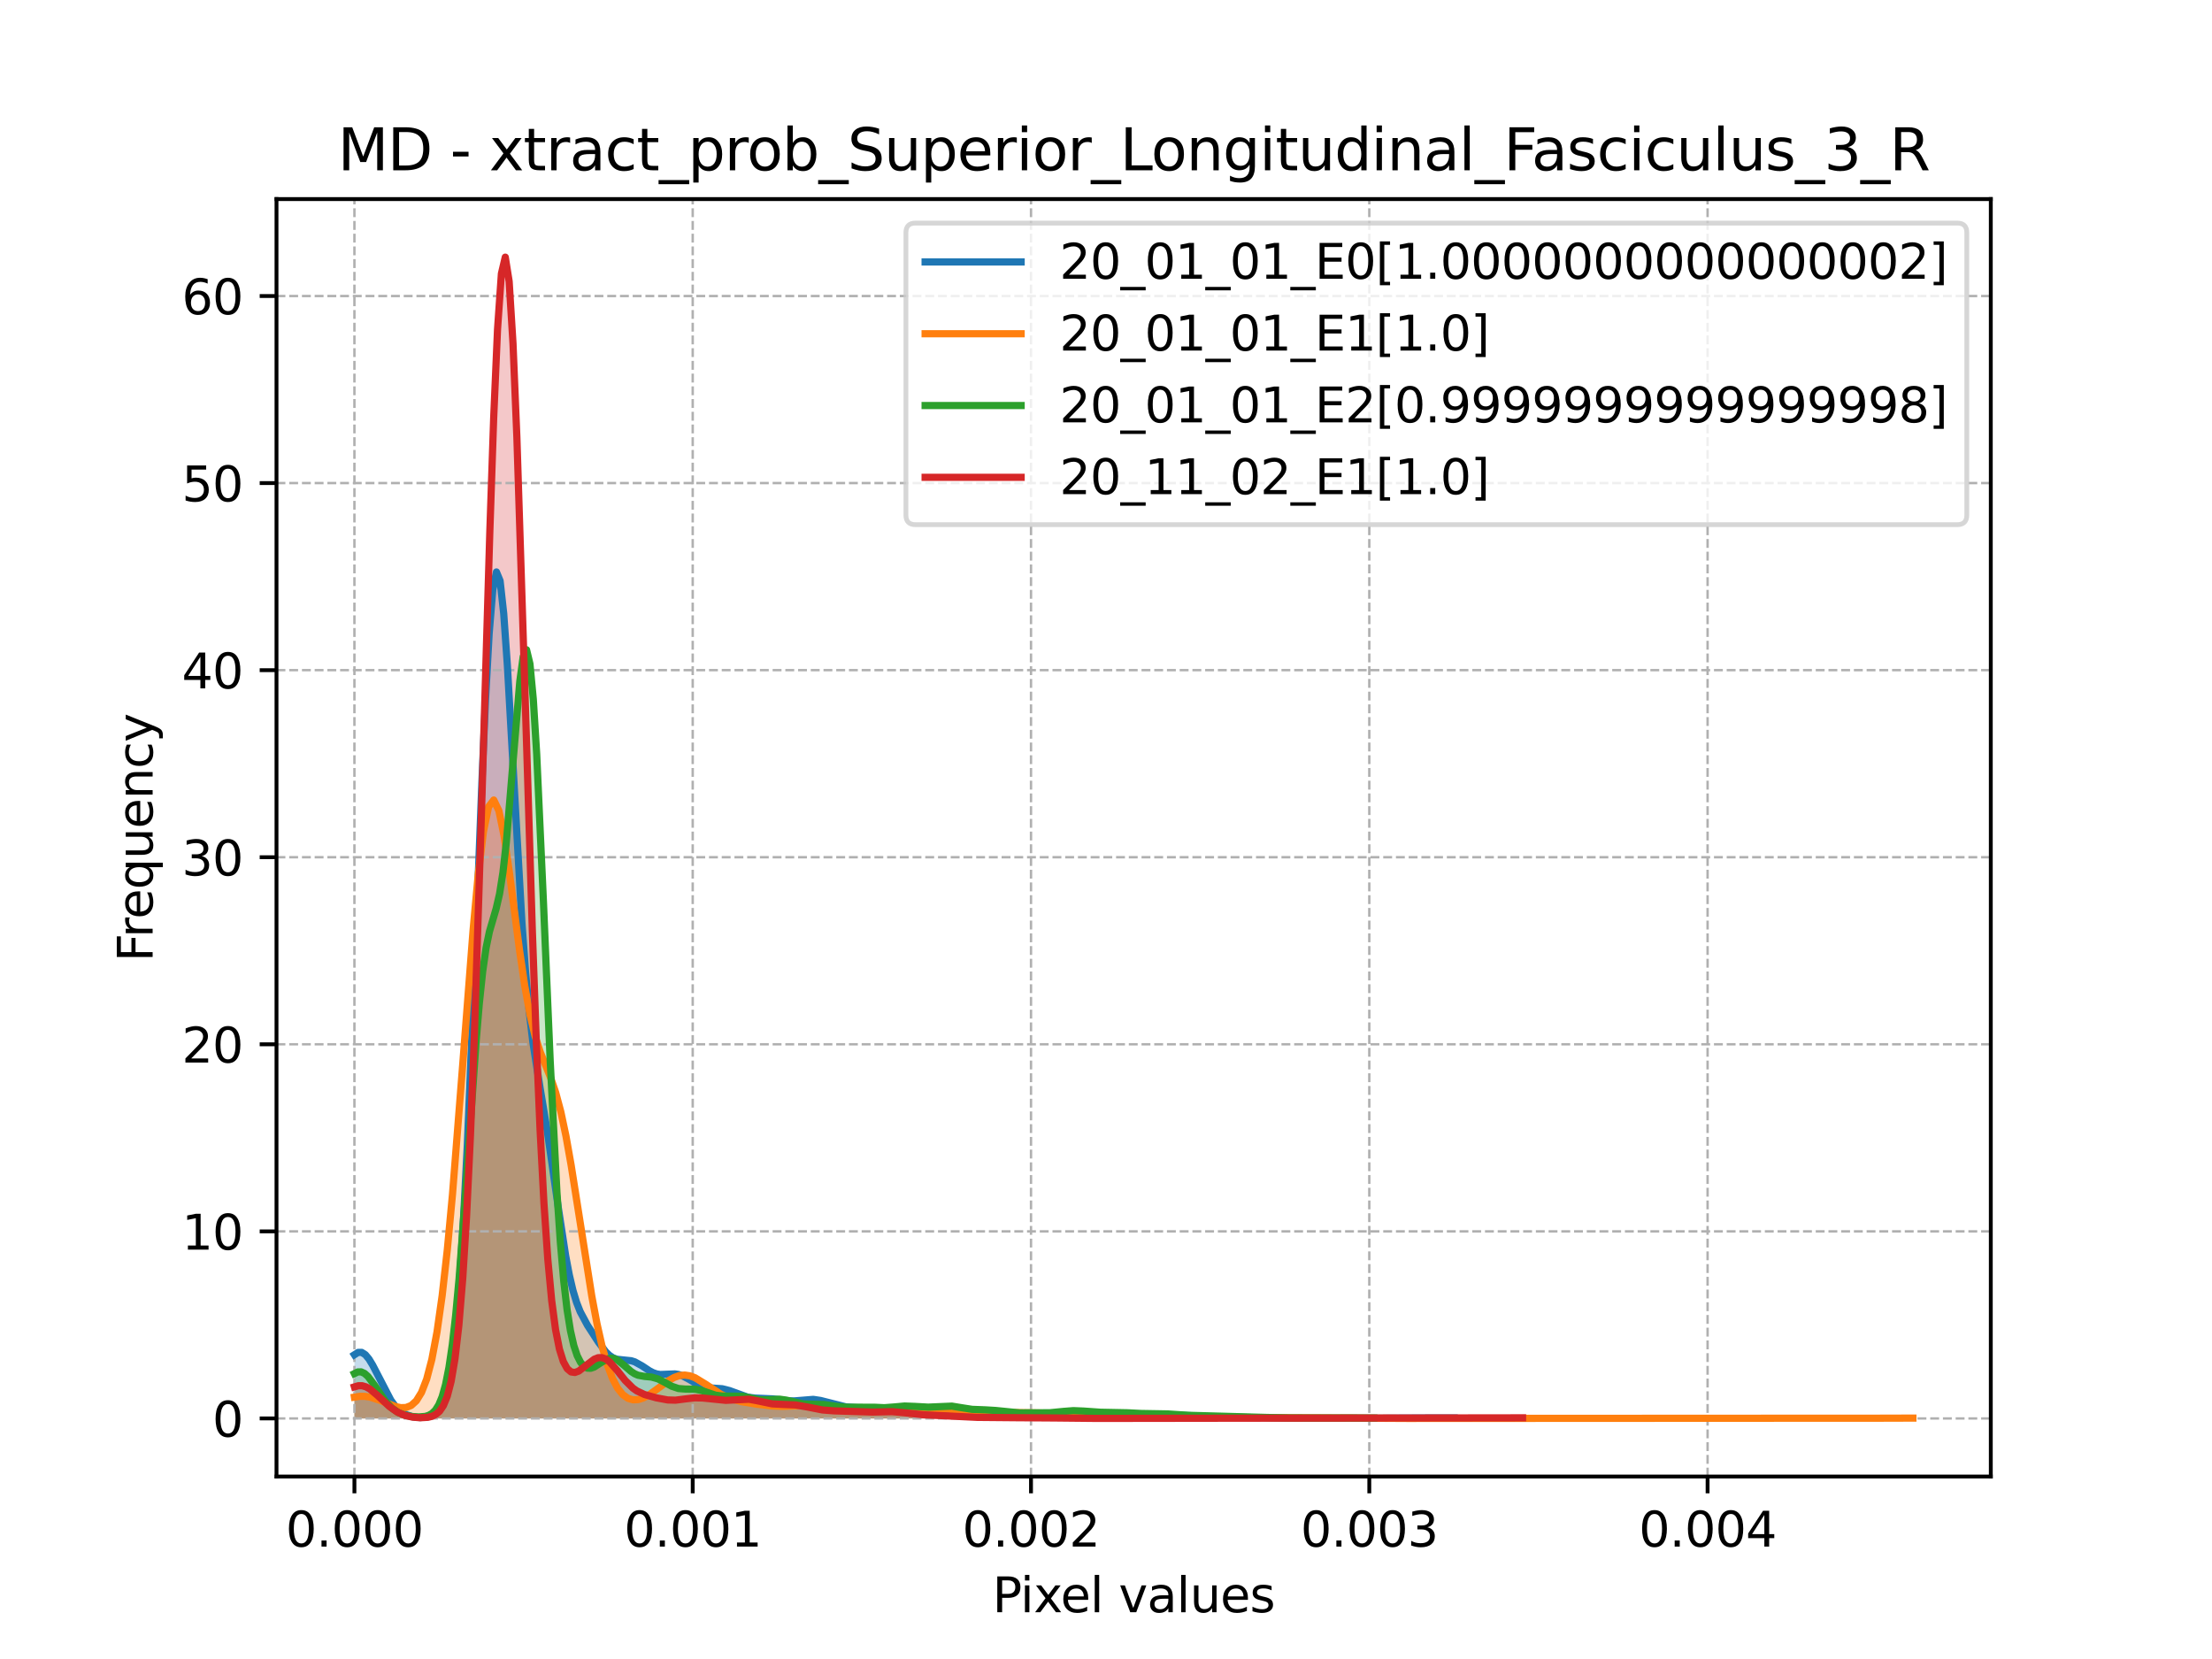 <?xml version="1.0" encoding="utf-8" standalone="no"?>
<!DOCTYPE svg PUBLIC "-//W3C//DTD SVG 1.1//EN"
  "http://www.w3.org/Graphics/SVG/1.1/DTD/svg11.dtd">
<svg xmlns:xlink="http://www.w3.org/1999/xlink" width="460.8pt" height="345.6pt" viewBox="0 0 460.8 345.6" xmlns="http://www.w3.org/2000/svg" version="1.1">
 <defs>
  <style type="text/css">*{stroke-linejoin: round; stroke-linecap: butt}</style>
 </defs>
 <g id="figure_1">
  <g id="patch_1">
   <path d="M 0 345.6 
L 460.8 345.6 
L 460.8 0 
L 0 0 
z
" style="fill: #ffffff"/>
  </g>
  <g id="axes_1">
   <g id="patch_2">
    <path d="M 57.6 307.584 
L 414.72 307.584 
L 414.72 41.472 
L 57.6 41.472 
z
" style="fill: #ffffff"/>
   </g>
   <g id="PolyCollection_1">
    <path d="M 73.833 282.218 
L 73.833 295.488 
L 74.591 295.488 
L 75.35 295.488 
L 76.109 295.488 
L 76.867 295.488 
L 77.626 295.488 
L 78.384 295.488 
L 79.143 295.488 
L 79.902 295.488 
L 80.66 295.488 
L 81.419 295.488 
L 82.177 295.488 
L 82.936 295.488 
L 83.695 295.488 
L 84.453 295.488 
L 85.212 295.488 
L 85.971 295.488 
L 86.729 295.488 
L 87.488 295.488 
L 88.246 295.488 
L 89.005 295.488 
L 89.764 295.488 
L 90.522 295.488 
L 91.281 295.488 
L 92.039 295.488 
L 92.798 295.488 
L 93.557 295.488 
L 94.315 295.488 
L 95.074 295.488 
L 95.832 295.488 
L 96.591 295.488 
L 97.35 295.488 
L 98.108 295.488 
L 98.867 295.488 
L 99.626 295.488 
L 100.384 295.488 
L 101.143 295.488 
L 101.901 295.488 
L 102.66 295.488 
L 103.419 295.488 
L 104.177 295.488 
L 104.936 295.488 
L 105.694 295.488 
L 106.453 295.488 
L 107.212 295.488 
L 107.97 295.488 
L 108.729 295.488 
L 109.487 295.488 
L 110.246 295.488 
L 111.005 295.488 
L 111.763 295.488 
L 112.522 295.488 
L 113.281 295.488 
L 114.039 295.488 
L 114.798 295.488 
L 115.556 295.488 
L 116.315 295.488 
L 117.074 295.488 
L 117.832 295.488 
L 118.591 295.488 
L 119.349 295.488 
L 120.108 295.488 
L 120.867 295.488 
L 121.625 295.488 
L 122.384 295.488 
L 123.142 295.488 
L 123.901 295.488 
L 124.66 295.488 
L 125.418 295.488 
L 126.177 295.488 
L 126.936 295.488 
L 127.694 295.488 
L 128.453 295.488 
L 129.211 295.488 
L 129.97 295.488 
L 130.729 295.488 
L 131.487 295.488 
L 132.246 295.488 
L 133.004 295.488 
L 133.763 295.488 
L 134.522 295.488 
L 135.28 295.488 
L 136.039 295.488 
L 136.797 295.488 
L 137.556 295.488 
L 138.315 295.488 
L 139.073 295.488 
L 139.832 295.488 
L 140.591 295.488 
L 141.349 295.488 
L 142.108 295.488 
L 142.866 295.488 
L 143.625 295.488 
L 144.384 295.488 
L 145.142 295.488 
L 145.901 295.488 
L 146.659 295.488 
L 147.418 295.488 
L 148.177 295.488 
L 148.935 295.488 
L 149.694 295.488 
L 150.452 295.488 
L 151.211 295.488 
L 151.97 295.488 
L 152.728 295.488 
L 153.487 295.488 
L 154.246 295.488 
L 155.004 295.488 
L 155.763 295.488 
L 156.521 295.488 
L 157.28 295.488 
L 158.039 295.488 
L 158.797 295.488 
L 159.556 295.488 
L 160.314 295.488 
L 161.073 295.488 
L 161.832 295.488 
L 162.59 295.488 
L 163.349 295.488 
L 164.107 295.488 
L 164.866 295.488 
L 165.625 295.488 
L 166.383 295.488 
L 167.142 295.488 
L 167.901 295.488 
L 168.659 295.488 
L 169.418 295.488 
L 170.176 295.488 
L 170.935 295.488 
L 171.694 295.488 
L 172.452 295.488 
L 173.211 295.488 
L 173.969 295.488 
L 174.728 295.488 
L 175.487 295.488 
L 176.245 295.488 
L 177.004 295.488 
L 177.762 295.488 
L 178.521 295.488 
L 179.28 295.488 
L 180.038 295.488 
L 180.797 295.488 
L 181.556 295.488 
L 182.314 295.488 
L 183.073 295.488 
L 183.831 295.488 
L 184.59 295.488 
L 185.349 295.488 
L 186.107 295.488 
L 186.866 295.488 
L 187.624 295.488 
L 188.383 295.488 
L 189.142 295.488 
L 189.9 295.488 
L 190.659 295.488 
L 191.417 295.488 
L 192.176 295.488 
L 192.935 295.488 
L 193.693 295.488 
L 194.452 295.488 
L 195.211 295.488 
L 195.969 295.488 
L 196.728 295.488 
L 197.486 295.488 
L 198.245 295.488 
L 199.004 295.488 
L 199.762 295.488 
L 200.521 295.488 
L 201.279 295.488 
L 202.038 295.488 
L 202.797 295.488 
L 203.555 295.488 
L 204.314 295.488 
L 205.073 295.488 
L 205.831 295.488 
L 206.59 295.488 
L 207.348 295.488 
L 208.107 295.488 
L 208.866 295.488 
L 209.624 295.488 
L 210.383 295.488 
L 211.141 295.488 
L 211.9 295.488 
L 212.659 295.488 
L 213.417 295.488 
L 214.176 295.488 
L 214.934 295.488 
L 215.693 295.488 
L 216.452 295.488 
L 217.21 295.488 
L 217.969 295.488 
L 218.728 295.488 
L 219.486 295.488 
L 220.245 295.488 
L 221.003 295.488 
L 221.762 295.488 
L 222.521 295.488 
L 223.279 295.488 
L 224.038 295.488 
L 224.796 295.488 
L 225.555 295.488 
L 226.314 295.488 
L 227.072 295.488 
L 227.831 295.488 
L 228.589 295.488 
L 229.348 295.488 
L 230.107 295.488 
L 230.865 295.488 
L 231.624 295.488 
L 232.383 295.488 
L 233.141 295.488 
L 233.9 295.488 
L 234.658 295.488 
L 235.417 295.488 
L 236.176 295.488 
L 236.934 295.488 
L 237.693 295.488 
L 238.451 295.488 
L 239.21 295.488 
L 239.969 295.488 
L 240.727 295.488 
L 241.486 295.488 
L 242.244 295.488 
L 243.003 295.488 
L 243.762 295.488 
L 244.52 295.488 
L 245.279 295.488 
L 246.038 295.488 
L 246.796 295.488 
L 247.555 295.488 
L 248.313 295.488 
L 249.072 295.488 
L 249.831 295.488 
L 250.589 295.488 
L 251.348 295.488 
L 252.106 295.488 
L 252.865 295.488 
L 253.624 295.488 
L 254.382 295.488 
L 255.141 295.488 
L 255.899 295.488 
L 256.658 295.488 
L 257.417 295.488 
L 258.175 295.488 
L 258.934 295.488 
L 259.693 295.488 
L 260.451 295.488 
L 261.21 295.488 
L 261.968 295.488 
L 262.727 295.488 
L 263.486 295.488 
L 264.244 295.488 
L 265.003 295.488 
L 265.761 295.488 
L 266.52 295.488 
L 267.279 295.488 
L 268.037 295.488 
L 268.796 295.488 
L 269.554 295.488 
L 270.313 295.488 
L 271.072 295.488 
L 271.83 295.488 
L 272.589 295.488 
L 273.348 295.488 
L 274.106 295.488 
L 274.865 295.488 
L 275.623 295.488 
L 276.382 295.488 
L 277.141 295.488 
L 277.899 295.488 
L 278.658 295.488 
L 279.416 295.488 
L 280.175 295.488 
L 280.934 295.488 
L 281.692 295.488 
L 282.451 295.488 
L 283.209 295.488 
L 283.968 295.488 
L 284.727 295.488 
L 285.485 295.488 
L 286.244 295.488 
L 287.003 295.488 
L 287.761 295.488 
L 288.52 295.488 
L 289.278 295.488 
L 290.037 295.488 
L 290.796 295.488 
L 291.554 295.488 
L 292.313 295.488 
L 293.071 295.488 
L 293.83 295.488 
L 294.589 295.488 
L 295.347 295.488 
L 296.106 295.488 
L 296.864 295.488 
L 297.623 295.488 
L 298.382 295.488 
L 299.14 295.488 
L 299.899 295.488 
L 300.658 295.488 
L 301.416 295.488 
L 302.175 295.488 
L 302.933 295.488 
L 302.933 295.391 
L 302.933 295.391 
L 302.175 295.385 
L 301.416 295.383 
L 300.658 295.383 
L 299.899 295.384 
L 299.14 295.387 
L 298.382 295.39 
L 297.623 295.392 
L 296.864 295.393 
L 296.106 295.393 
L 295.347 295.392 
L 294.589 295.39 
L 293.83 295.389 
L 293.071 295.389 
L 292.313 295.391 
L 291.554 295.395 
L 290.796 295.401 
L 290.037 295.409 
L 289.278 295.419 
L 288.52 295.43 
L 287.761 295.44 
L 287.003 295.45 
L 286.244 295.459 
L 285.485 295.467 
L 284.727 295.473 
L 283.968 295.477 
L 283.209 295.48 
L 282.451 295.482 
L 281.692 295.483 
L 280.934 295.484 
L 280.175 295.483 
L 279.416 295.482 
L 278.658 295.481 
L 277.899 295.479 
L 277.141 295.477 
L 276.382 295.475 
L 275.623 295.473 
L 274.865 295.471 
L 274.106 295.469 
L 273.348 295.467 
L 272.589 295.465 
L 271.83 295.462 
L 271.072 295.459 
L 270.313 295.455 
L 269.554 295.45 
L 268.796 295.444 
L 268.037 295.437 
L 267.279 295.429 
L 266.52 295.422 
L 265.761 295.414 
L 265.003 295.407 
L 264.244 295.401 
L 263.486 295.394 
L 262.727 295.387 
L 261.968 295.379 
L 261.21 295.368 
L 260.451 295.355 
L 259.693 295.338 
L 258.934 295.318 
L 258.175 295.295 
L 257.417 295.272 
L 256.658 295.249 
L 255.899 295.227 
L 255.141 295.208 
L 254.382 295.191 
L 253.624 295.174 
L 252.865 295.157 
L 252.106 295.135 
L 251.348 295.108 
L 250.589 295.072 
L 249.831 295.028 
L 249.072 294.978 
L 248.313 294.925 
L 247.555 294.874 
L 246.796 294.831 
L 246.038 294.802 
L 245.279 294.791 
L 244.52 294.799 
L 243.762 294.828 
L 243.003 294.873 
L 242.244 294.931 
L 241.486 294.996 
L 240.727 295.062 
L 239.969 295.124 
L 239.21 295.178 
L 238.451 295.223 
L 237.693 295.259 
L 236.934 295.285 
L 236.176 295.304 
L 235.417 295.316 
L 234.658 295.322 
L 233.9 295.324 
L 233.141 295.321 
L 232.383 295.313 
L 231.624 295.3 
L 230.865 295.282 
L 230.107 295.261 
L 229.348 295.237 
L 228.589 295.213 
L 227.831 295.189 
L 227.072 295.168 
L 226.314 295.15 
L 225.555 295.134 
L 224.796 295.118 
L 224.038 295.1 
L 223.279 295.076 
L 222.521 295.045 
L 221.762 295.005 
L 221.003 294.957 
L 220.245 294.902 
L 219.486 294.846 
L 218.728 294.794 
L 217.969 294.75 
L 217.21 294.718 
L 216.452 294.7 
L 215.693 294.694 
L 214.934 294.697 
L 214.176 294.704 
L 213.417 294.708 
L 212.659 294.703 
L 211.9 294.688 
L 211.141 294.66 
L 210.383 294.623 
L 209.624 294.582 
L 208.866 294.543 
L 208.107 294.511 
L 207.348 294.491 
L 206.59 294.482 
L 205.831 294.482 
L 205.073 294.487 
L 204.314 294.488 
L 203.555 294.479 
L 202.797 294.456 
L 202.038 294.416 
L 201.279 294.362 
L 200.521 294.3 
L 199.762 294.236 
L 199.004 294.18 
L 198.245 294.137 
L 197.486 294.109 
L 196.728 294.093 
L 195.969 294.084 
L 195.211 294.072 
L 194.452 294.048 
L 193.693 294.002 
L 192.935 293.933 
L 192.176 293.842 
L 191.417 293.737 
L 190.659 293.63 
L 189.9 293.535 
L 189.142 293.466 
L 188.383 293.429 
L 187.624 293.426 
L 186.866 293.453 
L 186.107 293.499 
L 185.349 293.548 
L 184.59 293.586 
L 183.831 293.601 
L 183.073 293.587 
L 182.314 293.545 
L 181.556 293.482 
L 180.797 293.41 
L 180.038 293.339 
L 179.28 293.277 
L 178.521 293.229 
L 177.762 293.188 
L 177.004 293.143 
L 176.245 293.08 
L 175.487 292.983 
L 174.728 292.842 
L 173.969 292.655 
L 173.211 292.43 
L 172.452 292.185 
L 171.694 291.947 
L 170.935 291.741 
L 170.176 291.592 
L 169.418 291.513 
L 168.659 291.506 
L 167.901 291.56 
L 167.142 291.65 
L 166.383 291.747 
L 165.625 291.822 
L 164.866 291.854 
L 164.107 291.831 
L 163.349 291.757 
L 162.59 291.647 
L 161.832 291.525 
L 161.073 291.413 
L 160.314 291.331 
L 159.556 291.285 
L 158.797 291.269 
L 158.039 291.265 
L 157.28 291.246 
L 156.521 291.183 
L 155.763 291.056 
L 155.004 290.856 
L 154.246 290.59 
L 153.487 290.282 
L 152.728 289.966 
L 151.97 289.68 
L 151.211 289.452 
L 150.452 289.299 
L 149.694 289.216 
L 148.935 289.178 
L 148.177 289.144 
L 147.418 289.071 
L 146.659 288.917 
L 145.901 288.659 
L 145.142 288.297 
L 144.384 287.856 
L 143.625 287.384 
L 142.866 286.938 
L 142.108 286.573 
L 141.349 286.327 
L 140.591 286.213 
L 139.832 286.211 
L 139.073 286.274 
L 138.315 286.337 
L 137.556 286.335 
L 136.797 286.214 
L 136.039 285.949 
L 135.28 285.551 
L 134.522 285.061 
L 133.763 284.544 
L 133.004 284.071 
L 132.246 283.701 
L 131.487 283.463 
L 130.729 283.349 
L 129.97 283.311 
L 129.211 283.272 
L 128.453 283.145 
L 127.694 282.849 
L 126.936 282.336 
L 126.177 281.597 
L 125.418 280.662 
L 124.66 279.591 
L 123.901 278.45 
L 123.142 277.283 
L 122.384 276.083 
L 121.625 274.782 
L 120.867 273.25 
L 120.108 271.314 
L 119.349 268.795 
L 118.591 265.559 
L 117.832 261.559 
L 117.074 256.863 
L 116.315 251.66 
L 115.556 246.227 
L 114.798 240.861 
L 114.039 235.801 
L 113.281 231.131 
L 112.522 226.726 
L 111.763 222.23 
L 111.005 217.1 
L 110.246 210.712 
L 109.487 202.518 
L 108.729 192.212 
L 107.97 179.882 
L 107.212 166.091 
L 106.453 151.873 
L 105.694 138.61 
L 104.936 127.84 
L 104.177 120.995 
L 103.419 119.151 
L 102.66 122.84 
L 101.901 131.952 
L 101.143 145.762 
L 100.384 163.072 
L 99.626 182.41 
L 98.867 202.271 
L 98.108 221.319 
L 97.35 238.535 
L 96.591 253.285 
L 95.832 265.31 
L 95.074 274.666 
L 94.315 281.624 
L 93.557 286.581 
L 92.798 289.966 
L 92.039 292.184 
L 91.281 293.578 
L 90.522 294.419 
L 89.764 294.902 
L 89.005 295.162 
L 88.246 295.282 
L 87.488 295.309 
L 86.729 295.265 
L 85.971 295.148 
L 85.212 294.946 
L 84.453 294.634 
L 83.695 294.18 
L 82.936 293.552 
L 82.177 292.722 
L 81.419 291.675 
L 80.66 290.415 
L 79.902 288.975 
L 79.143 287.421 
L 78.384 285.846 
L 77.626 284.369 
L 76.867 283.115 
L 76.109 282.204 
L 75.35 281.725 
L 74.591 281.73 
L 73.833 282.218 
z
" clip-path="url(#p5fe40cc5eb)" style="fill: #1f77b4; fill-opacity: 0.25"/>
   </g>
   <g id="PolyCollection_2">
    <path d="M 73.833 291.051 
L 73.833 295.488 
L 74.908 295.488 
L 75.983 295.488 
L 77.058 295.488 
L 78.133 295.488 
L 79.208 295.488 
L 80.283 295.488 
L 81.358 295.488 
L 82.433 295.488 
L 83.508 295.488 
L 84.583 295.488 
L 85.658 295.488 
L 86.733 295.488 
L 87.808 295.488 
L 88.883 295.488 
L 89.958 295.488 
L 91.033 295.488 
L 92.108 295.488 
L 93.183 295.488 
L 94.258 295.488 
L 95.333 295.488 
L 96.408 295.488 
L 97.483 295.488 
L 98.558 295.488 
L 99.633 295.488 
L 100.708 295.488 
L 101.783 295.488 
L 102.858 295.488 
L 103.933 295.488 
L 105.008 295.488 
L 106.083 295.488 
L 107.158 295.488 
L 108.233 295.488 
L 109.308 295.488 
L 110.383 295.488 
L 111.458 295.488 
L 112.533 295.488 
L 113.608 295.488 
L 114.683 295.488 
L 115.758 295.488 
L 116.833 295.488 
L 117.908 295.488 
L 118.983 295.488 
L 120.058 295.488 
L 121.133 295.488 
L 122.208 295.488 
L 123.283 295.488 
L 124.358 295.488 
L 125.433 295.488 
L 126.508 295.488 
L 127.583 295.488 
L 128.658 295.488 
L 129.734 295.488 
L 130.809 295.488 
L 131.884 295.488 
L 132.959 295.488 
L 134.034 295.488 
L 135.109 295.488 
L 136.184 295.488 
L 137.259 295.488 
L 138.334 295.488 
L 139.409 295.488 
L 140.484 295.488 
L 141.559 295.488 
L 142.634 295.488 
L 143.709 295.488 
L 144.784 295.488 
L 145.859 295.488 
L 146.934 295.488 
L 148.009 295.488 
L 149.084 295.488 
L 150.159 295.488 
L 151.234 295.488 
L 152.309 295.488 
L 153.384 295.488 
L 154.459 295.488 
L 155.534 295.488 
L 156.609 295.488 
L 157.684 295.488 
L 158.759 295.488 
L 159.834 295.488 
L 160.909 295.488 
L 161.984 295.488 
L 163.059 295.488 
L 164.134 295.488 
L 165.209 295.488 
L 166.284 295.488 
L 167.359 295.488 
L 168.434 295.488 
L 169.509 295.488 
L 170.584 295.488 
L 171.659 295.488 
L 172.734 295.488 
L 173.809 295.488 
L 174.884 295.488 
L 175.959 295.488 
L 177.034 295.488 
L 178.109 295.488 
L 179.184 295.488 
L 180.259 295.488 
L 181.334 295.488 
L 182.409 295.488 
L 183.484 295.488 
L 184.559 295.488 
L 185.634 295.488 
L 186.709 295.488 
L 187.784 295.488 
L 188.859 295.488 
L 189.934 295.488 
L 191.009 295.488 
L 192.084 295.488 
L 193.159 295.488 
L 194.234 295.488 
L 195.309 295.488 
L 196.384 295.488 
L 197.459 295.488 
L 198.534 295.488 
L 199.609 295.488 
L 200.685 295.488 
L 201.76 295.488 
L 202.835 295.488 
L 203.91 295.488 
L 204.985 295.488 
L 206.06 295.488 
L 207.135 295.488 
L 208.21 295.488 
L 209.285 295.488 
L 210.36 295.488 
L 211.435 295.488 
L 212.51 295.488 
L 213.585 295.488 
L 214.66 295.488 
L 215.735 295.488 
L 216.81 295.488 
L 217.885 295.488 
L 218.96 295.488 
L 220.035 295.488 
L 221.11 295.488 
L 222.185 295.488 
L 223.26 295.488 
L 224.335 295.488 
L 225.41 295.488 
L 226.485 295.488 
L 227.56 295.488 
L 228.635 295.488 
L 229.71 295.488 
L 230.785 295.488 
L 231.86 295.488 
L 232.935 295.488 
L 234.01 295.488 
L 235.085 295.488 
L 236.16 295.488 
L 237.235 295.488 
L 238.31 295.488 
L 239.385 295.488 
L 240.46 295.488 
L 241.535 295.488 
L 242.61 295.488 
L 243.685 295.488 
L 244.76 295.488 
L 245.835 295.488 
L 246.91 295.488 
L 247.985 295.488 
L 249.06 295.488 
L 250.135 295.488 
L 251.21 295.488 
L 252.285 295.488 
L 253.36 295.488 
L 254.435 295.488 
L 255.51 295.488 
L 256.585 295.488 
L 257.66 295.488 
L 258.735 295.488 
L 259.81 295.488 
L 260.885 295.488 
L 261.96 295.488 
L 263.035 295.488 
L 264.11 295.488 
L 265.185 295.488 
L 266.26 295.488 
L 267.335 295.488 
L 268.41 295.488 
L 269.485 295.488 
L 270.56 295.488 
L 271.635 295.488 
L 272.711 295.488 
L 273.786 295.488 
L 274.861 295.488 
L 275.936 295.488 
L 277.011 295.488 
L 278.086 295.488 
L 279.161 295.488 
L 280.236 295.488 
L 281.311 295.488 
L 282.386 295.488 
L 283.461 295.488 
L 284.536 295.488 
L 285.611 295.488 
L 286.686 295.488 
L 287.761 295.488 
L 288.836 295.488 
L 289.911 295.488 
L 290.986 295.488 
L 292.061 295.488 
L 293.136 295.488 
L 294.211 295.488 
L 295.286 295.488 
L 296.361 295.488 
L 297.436 295.488 
L 298.511 295.488 
L 299.586 295.488 
L 300.661 295.488 
L 301.736 295.488 
L 302.811 295.488 
L 303.886 295.488 
L 304.961 295.488 
L 306.036 295.488 
L 307.111 295.488 
L 308.186 295.488 
L 309.261 295.488 
L 310.336 295.488 
L 311.411 295.488 
L 312.486 295.488 
L 313.561 295.488 
L 314.636 295.488 
L 315.711 295.488 
L 316.786 295.488 
L 317.861 295.488 
L 318.936 295.488 
L 320.011 295.488 
L 321.086 295.488 
L 322.161 295.488 
L 323.236 295.488 
L 324.311 295.488 
L 325.386 295.488 
L 326.461 295.488 
L 327.536 295.488 
L 328.611 295.488 
L 329.686 295.488 
L 330.761 295.488 
L 331.836 295.488 
L 332.911 295.488 
L 333.986 295.488 
L 335.061 295.488 
L 336.136 295.488 
L 337.211 295.488 
L 338.286 295.488 
L 339.361 295.488 
L 340.436 295.488 
L 341.511 295.488 
L 342.586 295.488 
L 343.662 295.488 
L 344.737 295.488 
L 345.812 295.488 
L 346.887 295.488 
L 347.962 295.488 
L 349.037 295.488 
L 350.112 295.488 
L 351.187 295.488 
L 352.262 295.488 
L 353.337 295.488 
L 354.412 295.488 
L 355.487 295.488 
L 356.562 295.488 
L 357.637 295.488 
L 358.712 295.488 
L 359.787 295.488 
L 360.862 295.488 
L 361.937 295.488 
L 363.012 295.488 
L 364.087 295.488 
L 365.162 295.488 
L 366.237 295.488 
L 367.312 295.488 
L 368.387 295.488 
L 369.462 295.488 
L 370.537 295.488 
L 371.612 295.488 
L 372.687 295.488 
L 373.762 295.488 
L 374.837 295.488 
L 375.912 295.488 
L 376.987 295.488 
L 378.062 295.488 
L 379.137 295.488 
L 380.212 295.488 
L 381.287 295.488 
L 382.362 295.488 
L 383.437 295.488 
L 384.512 295.488 
L 385.587 295.488 
L 386.662 295.488 
L 387.737 295.488 
L 388.812 295.488 
L 389.887 295.488 
L 390.962 295.488 
L 392.037 295.488 
L 393.112 295.488 
L 394.187 295.488 
L 395.262 295.488 
L 396.337 295.488 
L 397.412 295.488 
L 398.487 295.488 
L 398.487 295.415 
L 398.487 295.415 
L 397.412 295.413 
L 396.337 295.413 
L 395.262 295.415 
L 394.187 295.42 
L 393.112 295.427 
L 392.037 295.435 
L 390.962 295.444 
L 389.887 295.452 
L 388.812 295.46 
L 387.737 295.467 
L 386.662 295.472 
L 385.587 295.476 
L 384.512 295.479 
L 383.437 295.481 
L 382.362 295.481 
L 381.287 295.48 
L 380.212 295.478 
L 379.137 295.475 
L 378.062 295.472 
L 376.987 295.467 
L 375.912 295.462 
L 374.837 295.458 
L 373.762 295.453 
L 372.687 295.449 
L 371.612 295.446 
L 370.537 295.445 
L 369.462 295.445 
L 368.387 295.447 
L 367.312 295.449 
L 366.237 295.453 
L 365.162 295.457 
L 364.087 295.462 
L 363.012 295.467 
L 361.937 295.471 
L 360.862 295.474 
L 359.787 295.477 
L 358.712 295.479 
L 357.637 295.481 
L 356.562 295.482 
L 355.487 295.483 
L 354.412 295.484 
L 353.337 295.485 
L 352.262 295.485 
L 351.187 295.486 
L 350.112 295.486 
L 349.037 295.486 
L 347.962 295.486 
L 346.887 295.486 
L 345.812 295.486 
L 344.737 295.486 
L 343.662 295.486 
L 342.586 295.486 
L 341.511 295.486 
L 340.436 295.485 
L 339.361 295.484 
L 338.286 295.483 
L 337.211 295.482 
L 336.136 295.481 
L 335.061 295.48 
L 333.986 295.479 
L 332.911 295.478 
L 331.836 295.477 
L 330.761 295.476 
L 329.686 295.476 
L 328.611 295.476 
L 327.536 295.476 
L 326.461 295.477 
L 325.386 295.478 
L 324.311 295.479 
L 323.236 295.479 
L 322.161 295.48 
L 321.086 295.48 
L 320.011 295.48 
L 318.936 295.481 
L 317.861 295.481 
L 316.786 295.481 
L 315.711 295.482 
L 314.636 295.482 
L 313.561 295.483 
L 312.486 295.483 
L 311.411 295.484 
L 310.336 295.485 
L 309.261 295.485 
L 308.186 295.486 
L 307.111 295.486 
L 306.036 295.487 
L 304.961 295.487 
L 303.886 295.487 
L 302.811 295.487 
L 301.736 295.487 
L 300.661 295.487 
L 299.586 295.487 
L 298.511 295.487 
L 297.436 295.486 
L 296.361 295.486 
L 295.286 295.486 
L 294.211 295.485 
L 293.136 295.484 
L 292.061 295.484 
L 290.986 295.483 
L 289.911 295.482 
L 288.836 295.481 
L 287.761 295.479 
L 286.686 295.477 
L 285.611 295.474 
L 284.536 295.471 
L 283.461 295.467 
L 282.386 295.463 
L 281.311 295.458 
L 280.236 295.453 
L 279.161 295.449 
L 278.086 295.444 
L 277.011 295.44 
L 275.936 295.436 
L 274.861 295.432 
L 273.786 295.426 
L 272.711 295.42 
L 271.635 295.411 
L 270.56 295.401 
L 269.485 295.389 
L 268.41 295.375 
L 267.335 295.361 
L 266.26 295.348 
L 265.185 295.336 
L 264.11 295.326 
L 263.035 295.319 
L 261.96 295.315 
L 260.885 295.313 
L 259.81 295.312 
L 258.735 295.31 
L 257.66 295.306 
L 256.585 295.3 
L 255.51 295.29 
L 254.435 295.278 
L 253.36 295.263 
L 252.285 295.248 
L 251.21 295.234 
L 250.135 295.22 
L 249.06 295.207 
L 247.985 295.193 
L 246.91 295.177 
L 245.835 295.156 
L 244.76 295.129 
L 243.685 295.093 
L 242.61 295.05 
L 241.535 295 
L 240.46 294.948 
L 239.385 294.896 
L 238.31 294.85 
L 237.235 294.813 
L 236.16 294.785 
L 235.085 294.767 
L 234.01 294.755 
L 232.935 294.745 
L 231.86 294.73 
L 230.785 294.706 
L 229.71 294.669 
L 228.635 294.619 
L 227.56 294.56 
L 226.485 294.498 
L 225.41 294.439 
L 224.335 294.391 
L 223.26 294.36 
L 222.185 294.348 
L 221.11 294.353 
L 220.035 294.372 
L 218.96 294.397 
L 217.885 294.418 
L 216.81 294.428 
L 215.735 294.424 
L 214.66 294.404 
L 213.585 294.37 
L 212.51 294.329 
L 211.435 294.287 
L 210.36 294.252 
L 209.285 294.226 
L 208.21 294.209 
L 207.135 294.196 
L 206.06 294.182 
L 204.985 294.156 
L 203.91 294.111 
L 202.835 294.042 
L 201.76 293.952 
L 200.685 293.845 
L 199.609 293.732 
L 198.534 293.627 
L 197.459 293.543 
L 196.384 293.49 
L 195.309 293.47 
L 194.234 293.482 
L 193.159 293.515 
L 192.084 293.556 
L 191.009 293.591 
L 189.934 293.606 
L 188.859 293.594 
L 187.784 293.555 
L 186.709 293.494 
L 185.634 293.424 
L 184.559 293.357 
L 183.484 293.307 
L 182.409 293.281 
L 181.334 293.28 
L 180.259 293.298 
L 179.184 293.321 
L 178.109 293.337 
L 177.034 293.33 
L 175.959 293.291 
L 174.884 293.219 
L 173.809 293.121 
L 172.734 293.009 
L 171.659 292.902 
L 170.584 292.817 
L 169.509 292.768 
L 168.434 292.759 
L 167.359 292.789 
L 166.284 292.843 
L 165.209 292.905 
L 164.134 292.955 
L 163.059 292.976 
L 161.984 292.957 
L 160.909 292.895 
L 159.834 292.796 
L 158.759 292.668 
L 157.684 292.524 
L 156.609 292.367 
L 155.534 292.195 
L 154.459 291.995 
L 153.384 291.744 
L 152.309 291.416 
L 151.234 290.987 
L 150.159 290.445 
L 149.084 289.795 
L 148.009 289.067 
L 146.934 288.312 
L 145.859 287.6 
L 144.784 287.007 
L 143.709 286.605 
L 142.634 286.447 
L 141.559 286.557 
L 140.484 286.929 
L 139.409 287.522 
L 138.334 288.272 
L 137.259 289.098 
L 136.184 289.916 
L 135.109 290.646 
L 134.034 291.216 
L 132.959 291.559 
L 131.884 291.611 
L 130.809 291.297 
L 129.734 290.526 
L 128.658 289.185 
L 127.583 287.147 
L 126.508 284.282 
L 125.433 280.486 
L 124.358 275.715 
L 123.283 270.014 
L 122.208 263.543 
L 121.133 256.584 
L 120.058 249.514 
L 118.983 242.756 
L 117.908 236.7 
L 116.833 231.619 
L 115.758 227.591 
L 114.683 224.456 
L 113.608 221.824 
L 112.533 219.139 
L 111.458 215.793 
L 110.383 211.275 
L 109.308 205.314 
L 108.233 197.99 
L 107.158 189.77 
L 106.083 181.474 
L 105.008 174.151 
L 103.933 168.896 
L 102.858 166.657 
L 101.783 168.058 
L 100.708 173.284 
L 99.633 182.054 
L 98.558 193.685 
L 97.483 207.213 
L 96.408 221.566 
L 95.333 235.722 
L 94.258 248.841 
L 93.183 260.337 
L 92.108 269.905 
L 91.033 277.482 
L 89.958 283.197 
L 88.883 287.294 
L 87.808 290.068 
L 86.733 291.811 
L 85.658 292.786 
L 84.583 293.207 
L 83.508 293.242 
L 82.433 293.021 
L 81.358 292.644 
L 80.283 292.192 
L 79.208 291.737 
L 78.133 291.336 
L 77.058 291.04 
L 75.983 290.884 
L 74.908 290.887 
L 73.833 291.051 
z
" clip-path="url(#p5fe40cc5eb)" style="fill: #ff7f0e; fill-opacity: 0.25"/>
   </g>
   <g id="PolyCollection_3">
    <path d="M 73.833 286.146 
L 73.833 295.488 
L 74.536 295.488 
L 75.239 295.488 
L 75.942 295.488 
L 76.645 295.488 
L 77.348 295.488 
L 78.052 295.488 
L 78.755 295.488 
L 79.458 295.488 
L 80.161 295.488 
L 80.864 295.488 
L 81.567 295.488 
L 82.27 295.488 
L 82.974 295.488 
L 83.677 295.488 
L 84.38 295.488 
L 85.083 295.488 
L 85.786 295.488 
L 86.489 295.488 
L 87.193 295.488 
L 87.896 295.488 
L 88.599 295.488 
L 89.302 295.488 
L 90.005 295.488 
L 90.708 295.488 
L 91.411 295.488 
L 92.115 295.488 
L 92.818 295.488 
L 93.521 295.488 
L 94.224 295.488 
L 94.927 295.488 
L 95.63 295.488 
L 96.333 295.488 
L 97.037 295.488 
L 97.74 295.488 
L 98.443 295.488 
L 99.146 295.488 
L 99.849 295.488 
L 100.552 295.488 
L 101.255 295.488 
L 101.959 295.488 
L 102.662 295.488 
L 103.365 295.488 
L 104.068 295.488 
L 104.771 295.488 
L 105.474 295.488 
L 106.177 295.488 
L 106.881 295.488 
L 107.584 295.488 
L 108.287 295.488 
L 108.99 295.488 
L 109.693 295.488 
L 110.396 295.488 
L 111.099 295.488 
L 111.803 295.488 
L 112.506 295.488 
L 113.209 295.488 
L 113.912 295.488 
L 114.615 295.488 
L 115.318 295.488 
L 116.022 295.488 
L 116.725 295.488 
L 117.428 295.488 
L 118.131 295.488 
L 118.834 295.488 
L 119.537 295.488 
L 120.24 295.488 
L 120.944 295.488 
L 121.647 295.488 
L 122.35 295.488 
L 123.053 295.488 
L 123.756 295.488 
L 124.459 295.488 
L 125.162 295.488 
L 125.866 295.488 
L 126.569 295.488 
L 127.272 295.488 
L 127.975 295.488 
L 128.678 295.488 
L 129.381 295.488 
L 130.084 295.488 
L 130.788 295.488 
L 131.491 295.488 
L 132.194 295.488 
L 132.897 295.488 
L 133.6 295.488 
L 134.303 295.488 
L 135.006 295.488 
L 135.71 295.488 
L 136.413 295.488 
L 137.116 295.488 
L 137.819 295.488 
L 138.522 295.488 
L 139.225 295.488 
L 139.928 295.488 
L 140.632 295.488 
L 141.335 295.488 
L 142.038 295.488 
L 142.741 295.488 
L 143.444 295.488 
L 144.147 295.488 
L 144.851 295.488 
L 145.554 295.488 
L 146.257 295.488 
L 146.96 295.488 
L 147.663 295.488 
L 148.366 295.488 
L 149.069 295.488 
L 149.773 295.488 
L 150.476 295.488 
L 151.179 295.488 
L 151.882 295.488 
L 152.585 295.488 
L 153.288 295.488 
L 153.991 295.488 
L 154.695 295.488 
L 155.398 295.488 
L 156.101 295.488 
L 156.804 295.488 
L 157.507 295.488 
L 158.21 295.488 
L 158.913 295.488 
L 159.617 295.488 
L 160.32 295.488 
L 161.023 295.488 
L 161.726 295.488 
L 162.429 295.488 
L 163.132 295.488 
L 163.835 295.488 
L 164.539 295.488 
L 165.242 295.488 
L 165.945 295.488 
L 166.648 295.488 
L 167.351 295.488 
L 168.054 295.488 
L 168.758 295.488 
L 169.461 295.488 
L 170.164 295.488 
L 170.867 295.488 
L 171.57 295.488 
L 172.273 295.488 
L 172.976 295.488 
L 173.68 295.488 
L 174.383 295.488 
L 175.086 295.488 
L 175.789 295.488 
L 176.492 295.488 
L 177.195 295.488 
L 177.898 295.488 
L 178.602 295.488 
L 179.305 295.488 
L 180.008 295.488 
L 180.711 295.488 
L 181.414 295.488 
L 182.117 295.488 
L 182.82 295.488 
L 183.524 295.488 
L 184.227 295.488 
L 184.93 295.488 
L 185.633 295.488 
L 186.336 295.488 
L 187.039 295.488 
L 187.742 295.488 
L 188.446 295.488 
L 189.149 295.488 
L 189.852 295.488 
L 190.555 295.488 
L 191.258 295.488 
L 191.961 295.488 
L 192.664 295.488 
L 193.368 295.488 
L 194.071 295.488 
L 194.774 295.488 
L 195.477 295.488 
L 196.18 295.488 
L 196.883 295.488 
L 197.587 295.488 
L 198.29 295.488 
L 198.993 295.488 
L 199.696 295.488 
L 200.399 295.488 
L 201.102 295.488 
L 201.805 295.488 
L 202.509 295.488 
L 203.212 295.488 
L 203.915 295.488 
L 204.618 295.488 
L 205.321 295.488 
L 206.024 295.488 
L 206.727 295.488 
L 207.431 295.488 
L 208.134 295.488 
L 208.837 295.488 
L 209.54 295.488 
L 210.243 295.488 
L 210.946 295.488 
L 211.649 295.488 
L 212.353 295.488 
L 213.056 295.488 
L 213.759 295.488 
L 214.462 295.488 
L 215.165 295.488 
L 215.868 295.488 
L 216.571 295.488 
L 217.275 295.488 
L 217.978 295.488 
L 218.681 295.488 
L 219.384 295.488 
L 220.087 295.488 
L 220.79 295.488 
L 221.493 295.488 
L 222.197 295.488 
L 222.9 295.488 
L 223.603 295.488 
L 224.306 295.488 
L 225.009 295.488 
L 225.712 295.488 
L 226.416 295.488 
L 227.119 295.488 
L 227.822 295.488 
L 228.525 295.488 
L 229.228 295.488 
L 229.931 295.488 
L 230.634 295.488 
L 231.338 295.488 
L 232.041 295.488 
L 232.744 295.488 
L 233.447 295.488 
L 234.15 295.488 
L 234.853 295.488 
L 235.556 295.488 
L 236.26 295.488 
L 236.963 295.488 
L 237.666 295.488 
L 238.369 295.488 
L 239.072 295.488 
L 239.775 295.488 
L 240.478 295.488 
L 241.182 295.488 
L 241.885 295.488 
L 242.588 295.488 
L 243.291 295.488 
L 243.994 295.488 
L 244.697 295.488 
L 245.4 295.488 
L 246.104 295.488 
L 246.807 295.488 
L 247.51 295.488 
L 248.213 295.488 
L 248.916 295.488 
L 249.619 295.488 
L 250.322 295.488 
L 251.026 295.488 
L 251.729 295.488 
L 252.432 295.488 
L 253.135 295.488 
L 253.838 295.488 
L 254.541 295.488 
L 255.245 295.488 
L 255.948 295.488 
L 256.651 295.488 
L 257.354 295.488 
L 258.057 295.488 
L 258.76 295.488 
L 259.463 295.488 
L 260.167 295.488 
L 260.87 295.488 
L 261.573 295.488 
L 262.276 295.488 
L 262.979 295.488 
L 263.682 295.488 
L 264.385 295.488 
L 265.089 295.488 
L 265.792 295.488 
L 266.495 295.488 
L 267.198 295.488 
L 267.901 295.488 
L 268.604 295.488 
L 269.307 295.488 
L 270.011 295.488 
L 270.714 295.488 
L 271.417 295.488 
L 272.12 295.488 
L 272.823 295.488 
L 273.526 295.488 
L 274.229 295.488 
L 274.933 295.488 
L 275.636 295.488 
L 276.339 295.488 
L 277.042 295.488 
L 277.745 295.488 
L 278.448 295.488 
L 279.151 295.488 
L 279.855 295.488 
L 280.558 295.488 
L 281.261 295.488 
L 281.964 295.488 
L 282.667 295.488 
L 283.37 295.488 
L 284.074 295.488 
L 284.777 295.488 
L 285.48 295.488 
L 286.183 295.488 
L 286.183 295.406 
L 286.183 295.406 
L 285.48 295.401 
L 284.777 295.399 
L 284.074 295.399 
L 283.37 295.399 
L 282.667 295.401 
L 281.964 295.403 
L 281.261 295.404 
L 280.558 295.403 
L 279.855 295.402 
L 279.151 295.4 
L 278.448 295.397 
L 277.745 295.394 
L 277.042 295.392 
L 276.339 295.391 
L 275.636 295.392 
L 274.933 295.394 
L 274.229 295.396 
L 273.526 295.399 
L 272.823 295.401 
L 272.12 295.401 
L 271.417 295.4 
L 270.714 295.398 
L 270.011 295.394 
L 269.307 295.389 
L 268.604 295.383 
L 267.901 295.376 
L 267.198 295.368 
L 266.495 295.357 
L 265.792 295.343 
L 265.089 295.325 
L 264.385 295.302 
L 263.682 295.273 
L 262.979 295.24 
L 262.276 295.204 
L 261.573 295.167 
L 260.87 295.132 
L 260.167 295.102 
L 259.463 295.079 
L 258.76 295.064 
L 258.057 295.056 
L 257.354 295.053 
L 256.651 295.052 
L 255.948 295.05 
L 255.245 295.044 
L 254.541 295.03 
L 253.838 295.01 
L 253.135 294.984 
L 252.432 294.955 
L 251.729 294.926 
L 251.026 294.9 
L 250.322 294.88 
L 249.619 294.865 
L 248.916 294.854 
L 248.213 294.843 
L 247.51 294.829 
L 246.807 294.806 
L 246.104 294.771 
L 245.4 294.725 
L 244.697 294.669 
L 243.994 294.607 
L 243.291 294.547 
L 242.588 294.494 
L 241.885 294.455 
L 241.182 294.433 
L 240.478 294.427 
L 239.775 294.432 
L 239.072 294.443 
L 238.369 294.451 
L 237.666 294.45 
L 236.963 294.434 
L 236.26 294.402 
L 235.556 294.357 
L 234.853 294.306 
L 234.15 294.255 
L 233.447 294.213 
L 232.744 294.185 
L 232.041 294.173 
L 231.338 294.176 
L 230.634 294.186 
L 229.931 294.195 
L 229.228 294.193 
L 228.525 294.175 
L 227.822 294.136 
L 227.119 294.081 
L 226.416 294.014 
L 225.712 293.948 
L 225.009 293.894 
L 224.306 293.863 
L 223.603 293.862 
L 222.9 293.891 
L 222.197 293.949 
L 221.493 294.025 
L 220.79 294.108 
L 220.087 294.187 
L 219.384 294.253 
L 218.681 294.3 
L 217.978 294.327 
L 217.275 294.338 
L 216.571 294.337 
L 215.868 294.333 
L 215.165 294.329 
L 214.462 294.329 
L 213.759 294.331 
L 213.056 294.33 
L 212.353 294.32 
L 211.649 294.294 
L 210.946 294.248 
L 210.243 294.181 
L 209.54 294.097 
L 208.837 294.003 
L 208.134 293.91 
L 207.431 293.828 
L 206.727 293.764 
L 206.024 293.722 
L 205.321 293.699 
L 204.618 293.686 
L 203.915 293.672 
L 203.212 293.644 
L 202.509 293.591 
L 201.805 293.507 
L 201.102 293.395 
L 200.399 293.264 
L 199.696 293.13 
L 198.993 293.009 
L 198.29 292.92 
L 197.587 292.871 
L 196.883 292.869 
L 196.18 292.905 
L 195.477 292.968 
L 194.774 293.039 
L 194.071 293.098 
L 193.368 293.132 
L 192.664 293.132 
L 191.961 293.099 
L 191.258 293.043 
L 190.555 292.979 
L 189.852 292.924 
L 189.149 292.895 
L 188.446 292.899 
L 187.742 292.939 
L 187.039 293.007 
L 186.336 293.088 
L 185.633 293.165 
L 184.93 293.222 
L 184.227 293.249 
L 183.524 293.242 
L 182.82 293.205 
L 182.117 293.151 
L 181.414 293.095 
L 180.711 293.051 
L 180.008 293.03 
L 179.305 293.036 
L 178.602 293.064 
L 177.898 293.102 
L 177.195 293.135 
L 176.492 293.147 
L 175.789 293.125 
L 175.086 293.068 
L 174.383 292.977 
L 173.68 292.867 
L 172.976 292.753 
L 172.273 292.654 
L 171.57 292.582 
L 170.867 292.543 
L 170.164 292.534 
L 169.461 292.541 
L 168.758 292.545 
L 168.054 292.525 
L 167.351 292.467 
L 166.648 292.36 
L 165.945 292.209 
L 165.242 292.029 
L 164.539 291.841 
L 163.835 291.673 
L 163.132 291.547 
L 162.429 291.477 
L 161.726 291.465 
L 161.023 291.5 
L 160.32 291.557 
L 159.617 291.609 
L 158.913 291.629 
L 158.21 291.596 
L 157.507 291.505 
L 156.804 291.362 
L 156.101 291.189 
L 155.398 291.013 
L 154.695 290.865 
L 153.991 290.765 
L 153.288 290.723 
L 152.585 290.732 
L 151.882 290.772 
L 151.179 290.812 
L 150.476 290.819 
L 149.773 290.766 
L 149.069 290.639 
L 148.366 290.444 
L 147.663 290.199 
L 146.96 289.938 
L 146.257 289.699 
L 145.554 289.513 
L 144.851 289.397 
L 144.147 289.351 
L 143.444 289.352 
L 142.741 289.365 
L 142.038 289.345 
L 141.335 289.253 
L 140.632 289.065 
L 139.928 288.777 
L 139.225 288.411 
L 138.522 288.004 
L 137.819 287.608 
L 137.116 287.27 
L 136.413 287.02 
L 135.71 286.867 
L 135.006 286.788 
L 134.303 286.737 
L 133.6 286.655 
L 132.897 286.481 
L 132.194 286.173 
L 131.491 285.718 
L 130.788 285.14 
L 130.084 284.497 
L 129.381 283.872 
L 128.678 283.355 
L 127.975 283.025 
L 127.272 282.927 
L 126.569 283.07 
L 125.866 283.414 
L 125.162 283.886 
L 124.459 284.384 
L 123.756 284.802 
L 123.053 285.039 
L 122.35 285.006 
L 121.647 284.621 
L 120.944 283.797 
L 120.24 282.416 
L 119.537 280.301 
L 118.834 277.208 
L 118.131 272.817 
L 117.428 266.767 
L 116.725 258.706 
L 116.022 248.383 
L 115.318 235.74 
L 114.615 221.002 
L 113.912 204.739 
L 113.209 187.86 
L 112.506 171.54 
L 111.803 157.075 
L 111.099 145.683 
L 110.396 138.29 
L 109.693 135.359 
L 108.99 136.786 
L 108.287 141.909 
L 107.584 149.632 
L 106.881 158.631 
L 106.177 167.604 
L 105.474 175.512 
L 104.771 181.745 
L 104.068 186.203 
L 103.365 189.249 
L 102.662 191.585 
L 101.959 194.06 
L 101.255 197.468 
L 100.552 202.382 
L 99.849 209.055 
L 99.146 217.395 
L 98.443 227.016 
L 97.74 237.341 
L 97.037 247.725 
L 96.333 257.573 
L 95.63 266.416 
L 94.927 273.964 
L 94.224 280.103 
L 93.521 284.871 
L 92.818 288.413 
L 92.115 290.929 
L 91.411 292.642 
L 90.708 293.755 
L 90.005 294.444 
L 89.302 294.845 
L 88.599 295.06 
L 87.896 295.156 
L 87.193 295.176 
L 86.489 295.147 
L 85.786 295.077 
L 85.083 294.967 
L 84.38 294.807 
L 83.677 294.581 
L 82.974 294.267 
L 82.27 293.84 
L 81.567 293.281 
L 80.864 292.575 
L 80.161 291.723 
L 79.458 290.745 
L 78.755 289.686 
L 78.052 288.609 
L 77.348 287.595 
L 76.645 286.734 
L 75.942 286.109 
L 75.239 285.785 
L 74.536 285.797 
L 73.833 286.146 
z
" clip-path="url(#p5fe40cc5eb)" style="fill: #2ca02c; fill-opacity: 0.25"/>
   </g>
   <g id="PolyCollection_4">
    <path d="M 73.833 288.914 
L 73.833 295.488 
L 74.638 295.488 
L 75.444 295.488 
L 76.25 295.488 
L 77.056 295.488 
L 77.862 295.488 
L 78.667 295.488 
L 79.473 295.488 
L 80.279 295.488 
L 81.085 295.488 
L 81.89 295.488 
L 82.696 295.488 
L 83.502 295.488 
L 84.308 295.488 
L 85.113 295.488 
L 85.919 295.488 
L 86.725 295.488 
L 87.531 295.488 
L 88.337 295.488 
L 89.142 295.488 
L 89.948 295.488 
L 90.754 295.488 
L 91.56 295.488 
L 92.365 295.488 
L 93.171 295.488 
L 93.977 295.488 
L 94.783 295.488 
L 95.588 295.488 
L 96.394 295.488 
L 97.2 295.488 
L 98.006 295.488 
L 98.812 295.488 
L 99.617 295.488 
L 100.423 295.488 
L 101.229 295.488 
L 102.035 295.488 
L 102.84 295.488 
L 103.646 295.488 
L 104.452 295.488 
L 105.258 295.488 
L 106.063 295.488 
L 106.869 295.488 
L 107.675 295.488 
L 108.481 295.488 
L 109.287 295.488 
L 110.092 295.488 
L 110.898 295.488 
L 111.704 295.488 
L 112.51 295.488 
L 113.315 295.488 
L 114.121 295.488 
L 114.927 295.488 
L 115.733 295.488 
L 116.538 295.488 
L 117.344 295.488 
L 118.15 295.488 
L 118.956 295.488 
L 119.761 295.488 
L 120.567 295.488 
L 121.373 295.488 
L 122.179 295.488 
L 122.985 295.488 
L 123.79 295.488 
L 124.596 295.488 
L 125.402 295.488 
L 126.208 295.488 
L 127.013 295.488 
L 127.819 295.488 
L 128.625 295.488 
L 129.431 295.488 
L 130.236 295.488 
L 131.042 295.488 
L 131.848 295.488 
L 132.654 295.488 
L 133.46 295.488 
L 134.265 295.488 
L 135.071 295.488 
L 135.877 295.488 
L 136.683 295.488 
L 137.488 295.488 
L 138.294 295.488 
L 139.1 295.488 
L 139.906 295.488 
L 140.711 295.488 
L 141.517 295.488 
L 142.323 295.488 
L 143.129 295.488 
L 143.935 295.488 
L 144.74 295.488 
L 145.546 295.488 
L 146.352 295.488 
L 147.158 295.488 
L 147.963 295.488 
L 148.769 295.488 
L 149.575 295.488 
L 150.381 295.488 
L 151.186 295.488 
L 151.992 295.488 
L 152.798 295.488 
L 153.604 295.488 
L 154.409 295.488 
L 155.215 295.488 
L 156.021 295.488 
L 156.827 295.488 
L 157.633 295.488 
L 158.438 295.488 
L 159.244 295.488 
L 160.05 295.488 
L 160.856 295.488 
L 161.661 295.488 
L 162.467 295.488 
L 163.273 295.488 
L 164.079 295.488 
L 164.884 295.488 
L 165.69 295.488 
L 166.496 295.488 
L 167.302 295.488 
L 168.108 295.488 
L 168.913 295.488 
L 169.719 295.488 
L 170.525 295.488 
L 171.331 295.488 
L 172.136 295.488 
L 172.942 295.488 
L 173.748 295.488 
L 174.554 295.488 
L 175.359 295.488 
L 176.165 295.488 
L 176.971 295.488 
L 177.777 295.488 
L 178.583 295.488 
L 179.388 295.488 
L 180.194 295.488 
L 181 295.488 
L 181.806 295.488 
L 182.611 295.488 
L 183.417 295.488 
L 184.223 295.488 
L 185.029 295.488 
L 185.834 295.488 
L 186.64 295.488 
L 187.446 295.488 
L 188.252 295.488 
L 189.058 295.488 
L 189.863 295.488 
L 190.669 295.488 
L 191.475 295.488 
L 192.281 295.488 
L 193.086 295.488 
L 193.892 295.488 
L 194.698 295.488 
L 195.504 295.488 
L 196.309 295.488 
L 197.115 295.488 
L 197.921 295.488 
L 198.727 295.488 
L 199.532 295.488 
L 200.338 295.488 
L 201.144 295.488 
L 201.95 295.488 
L 202.756 295.488 
L 203.561 295.488 
L 204.367 295.488 
L 205.173 295.488 
L 205.979 295.488 
L 206.784 295.488 
L 207.59 295.488 
L 208.396 295.488 
L 209.202 295.488 
L 210.007 295.488 
L 210.813 295.488 
L 211.619 295.488 
L 212.425 295.488 
L 213.231 295.488 
L 214.036 295.488 
L 214.842 295.488 
L 215.648 295.488 
L 216.454 295.488 
L 217.259 295.488 
L 218.065 295.488 
L 218.871 295.488 
L 219.677 295.488 
L 220.482 295.488 
L 221.288 295.488 
L 222.094 295.488 
L 222.9 295.488 
L 223.706 295.488 
L 224.511 295.488 
L 225.317 295.488 
L 226.123 295.488 
L 226.929 295.488 
L 227.734 295.488 
L 228.54 295.488 
L 229.346 295.488 
L 230.152 295.488 
L 230.957 295.488 
L 231.763 295.488 
L 232.569 295.488 
L 233.375 295.488 
L 234.18 295.488 
L 234.986 295.488 
L 235.792 295.488 
L 236.598 295.488 
L 237.404 295.488 
L 238.209 295.488 
L 239.015 295.488 
L 239.821 295.488 
L 240.627 295.488 
L 241.432 295.488 
L 242.238 295.488 
L 243.044 295.488 
L 243.85 295.488 
L 244.655 295.488 
L 245.461 295.488 
L 246.267 295.488 
L 247.073 295.488 
L 247.879 295.488 
L 248.684 295.488 
L 249.49 295.488 
L 250.296 295.488 
L 251.102 295.488 
L 251.907 295.488 
L 252.713 295.488 
L 253.519 295.488 
L 254.325 295.488 
L 255.13 295.488 
L 255.936 295.488 
L 256.742 295.488 
L 257.548 295.488 
L 258.354 295.488 
L 259.159 295.488 
L 259.965 295.488 
L 260.771 295.488 
L 261.577 295.488 
L 262.382 295.488 
L 263.188 295.488 
L 263.994 295.488 
L 264.8 295.488 
L 265.605 295.488 
L 266.411 295.488 
L 267.217 295.488 
L 268.023 295.488 
L 268.829 295.488 
L 269.634 295.488 
L 270.44 295.488 
L 271.246 295.488 
L 272.052 295.488 
L 272.857 295.488 
L 273.663 295.488 
L 274.469 295.488 
L 275.275 295.488 
L 276.08 295.488 
L 276.886 295.488 
L 277.692 295.488 
L 278.498 295.488 
L 279.303 295.488 
L 280.109 295.488 
L 280.915 295.488 
L 281.721 295.488 
L 282.527 295.488 
L 283.332 295.488 
L 284.138 295.488 
L 284.944 295.488 
L 285.75 295.488 
L 286.555 295.488 
L 287.361 295.488 
L 288.167 295.488 
L 288.973 295.488 
L 289.778 295.488 
L 290.584 295.488 
L 291.39 295.488 
L 292.196 295.488 
L 293.002 295.488 
L 293.807 295.488 
L 294.613 295.488 
L 295.419 295.488 
L 296.225 295.488 
L 297.03 295.488 
L 297.836 295.488 
L 298.642 295.488 
L 299.448 295.488 
L 300.253 295.488 
L 301.059 295.488 
L 301.865 295.488 
L 302.671 295.488 
L 303.477 295.488 
L 304.282 295.488 
L 305.088 295.488 
L 305.894 295.488 
L 306.7 295.488 
L 307.505 295.488 
L 308.311 295.488 
L 309.117 295.488 
L 309.923 295.488 
L 310.728 295.488 
L 311.534 295.488 
L 312.34 295.488 
L 313.146 295.488 
L 313.951 295.488 
L 314.757 295.488 
L 315.563 295.488 
L 316.369 295.488 
L 317.175 295.488 
L 317.175 295.358 
L 317.175 295.358 
L 316.369 295.354 
L 315.563 295.354 
L 314.757 295.358 
L 313.951 295.367 
L 313.146 295.379 
L 312.34 295.394 
L 311.534 295.409 
L 310.728 295.424 
L 309.923 295.438 
L 309.117 295.451 
L 308.311 295.461 
L 307.505 295.469 
L 306.7 295.474 
L 305.894 295.478 
L 305.088 295.481 
L 304.282 295.482 
L 303.477 295.482 
L 302.671 295.481 
L 301.865 295.479 
L 301.059 295.477 
L 300.253 295.475 
L 299.448 295.472 
L 298.642 295.469 
L 297.836 295.467 
L 297.03 295.465 
L 296.225 295.462 
L 295.419 295.461 
L 294.613 295.458 
L 293.807 295.456 
L 293.002 295.453 
L 292.196 295.45 
L 291.39 295.445 
L 290.584 295.44 
L 289.778 295.434 
L 288.973 295.427 
L 288.167 295.422 
L 287.361 295.417 
L 286.555 295.413 
L 285.75 295.411 
L 284.944 295.41 
L 284.138 295.411 
L 283.332 295.412 
L 282.527 295.413 
L 281.721 295.414 
L 280.915 295.414 
L 280.109 295.413 
L 279.303 295.411 
L 278.498 295.409 
L 277.692 295.407 
L 276.886 295.405 
L 276.08 295.406 
L 275.275 295.408 
L 274.469 295.412 
L 273.663 295.419 
L 272.857 295.426 
L 272.052 295.435 
L 271.246 295.444 
L 270.44 295.453 
L 269.634 295.461 
L 268.829 295.468 
L 268.023 295.473 
L 267.217 295.477 
L 266.411 295.48 
L 265.605 295.482 
L 264.8 295.483 
L 263.994 295.482 
L 263.188 295.481 
L 262.382 295.48 
L 261.577 295.477 
L 260.771 295.475 
L 259.965 295.471 
L 259.159 295.468 
L 258.354 295.465 
L 257.548 295.462 
L 256.742 295.459 
L 255.936 295.456 
L 255.13 295.452 
L 254.325 295.449 
L 253.519 295.444 
L 252.713 295.439 
L 251.907 295.432 
L 251.102 295.423 
L 250.296 295.414 
L 249.49 295.404 
L 248.684 295.394 
L 247.879 295.385 
L 247.073 295.378 
L 246.267 295.374 
L 245.461 295.374 
L 244.655 295.376 
L 243.85 295.383 
L 243.044 295.391 
L 242.238 295.401 
L 241.432 295.412 
L 240.627 295.423 
L 239.821 295.432 
L 239.015 295.44 
L 238.209 295.447 
L 237.404 295.453 
L 236.598 295.457 
L 235.792 295.46 
L 234.986 295.463 
L 234.18 295.466 
L 233.375 295.469 
L 232.569 295.471 
L 231.763 295.474 
L 230.957 295.476 
L 230.152 295.479 
L 229.346 295.48 
L 228.54 295.481 
L 227.734 295.482 
L 226.929 295.481 
L 226.123 295.479 
L 225.317 295.476 
L 224.511 295.47 
L 223.706 295.463 
L 222.9 295.453 
L 222.094 295.44 
L 221.288 295.425 
L 220.482 295.409 
L 219.677 295.391 
L 218.871 295.373 
L 218.065 295.357 
L 217.259 295.343 
L 216.454 295.333 
L 215.648 295.326 
L 214.842 295.324 
L 214.036 295.325 
L 213.231 295.328 
L 212.425 295.332 
L 211.619 295.335 
L 210.813 295.337 
L 210.007 295.337 
L 209.202 295.334 
L 208.396 295.329 
L 207.59 295.322 
L 206.784 295.314 
L 205.979 295.304 
L 205.173 295.293 
L 204.367 295.28 
L 203.561 295.263 
L 202.756 295.241 
L 201.95 295.212 
L 201.144 295.175 
L 200.338 295.131 
L 199.532 295.082 
L 198.727 295.031 
L 197.921 294.98 
L 197.115 294.932 
L 196.309 294.891 
L 195.504 294.856 
L 194.698 294.825 
L 193.892 294.795 
L 193.086 294.76 
L 192.281 294.714 
L 191.475 294.654 
L 190.669 294.578 
L 189.863 294.487 
L 189.058 294.387 
L 188.252 294.286 
L 187.446 294.195 
L 186.64 294.122 
L 185.834 294.074 
L 185.029 294.055 
L 184.223 294.062 
L 183.417 294.089 
L 182.611 294.125 
L 181.806 294.16 
L 181 294.184 
L 180.194 294.189 
L 179.388 294.175 
L 178.583 294.143 
L 177.777 294.1 
L 176.971 294.053 
L 176.165 294.01 
L 175.359 293.973 
L 174.554 293.942 
L 173.748 293.91 
L 172.942 293.87 
L 172.136 293.809 
L 171.331 293.719 
L 170.525 293.596 
L 169.719 293.443 
L 168.913 293.268 
L 168.108 293.088 
L 167.302 292.919 
L 166.496 292.777 
L 165.69 292.675 
L 164.884 292.613 
L 164.079 292.586 
L 163.273 292.577 
L 162.467 292.565 
L 161.661 292.529 
L 160.856 292.453 
L 160.05 292.33 
L 159.244 292.165 
L 158.438 291.973 
L 157.633 291.779 
L 156.827 291.61 
L 156.021 291.489 
L 155.215 291.431 
L 154.409 291.436 
L 153.604 291.493 
L 152.798 291.578 
L 151.992 291.662 
L 151.186 291.717 
L 150.381 291.725 
L 149.575 291.676 
L 148.769 291.58 
L 147.963 291.454 
L 147.158 291.328 
L 146.352 291.229 
L 145.546 291.18 
L 144.74 291.193 
L 143.935 291.263 
L 143.129 291.375 
L 142.323 291.501 
L 141.517 291.612 
L 140.711 291.681 
L 139.906 291.691 
L 139.1 291.637 
L 138.294 291.524 
L 137.488 291.368 
L 136.683 291.185 
L 135.877 290.983 
L 135.071 290.761 
L 134.265 290.501 
L 133.46 290.174 
L 132.654 289.743 
L 131.848 289.175 
L 131.042 288.45 
L 130.236 287.576 
L 129.431 286.588 
L 128.625 285.556 
L 127.819 284.569 
L 127.013 283.728 
L 126.208 283.122 
L 125.402 282.816 
L 124.596 282.833 
L 123.79 283.15 
L 122.985 283.699 
L 122.179 284.378 
L 121.373 285.063 
L 120.567 285.62 
L 119.761 285.913 
L 118.956 285.798 
L 118.15 285.107 
L 117.344 283.621 
L 116.538 281.045 
L 115.733 276.985 
L 114.927 270.945 
L 114.121 262.359 
L 113.315 250.665 
L 112.51 235.415 
L 111.704 216.421 
L 110.898 193.897 
L 110.092 168.574 
L 109.287 141.745 
L 108.481 115.207 
L 107.675 91.087 
L 106.869 71.579 
L 106.063 58.617 
L 105.258 53.568 
L 104.452 57.001 
L 103.646 68.587 
L 102.84 87.157 
L 102.035 110.905 
L 101.229 137.676 
L 100.423 165.296 
L 99.617 191.85 
L 98.812 215.882 
L 98.006 236.487 
L 97.2 253.294 
L 96.394 266.372 
L 95.588 276.101 
L 94.783 283.033 
L 93.977 287.767 
L 93.171 290.869 
L 92.365 292.821 
L 91.56 294 
L 90.754 294.683 
L 89.948 295.059 
L 89.142 295.252 
L 88.337 295.335 
L 87.531 295.347 
L 86.725 295.306 
L 85.919 295.214 
L 85.113 295.062 
L 84.308 294.839 
L 83.502 294.529 
L 82.696 294.118 
L 81.89 293.599 
L 81.085 292.975 
L 80.279 292.262 
L 79.473 291.492 
L 78.667 290.712 
L 77.862 289.98 
L 77.056 289.359 
L 76.25 288.907 
L 75.444 288.67 
L 74.638 288.673 
L 73.833 288.914 
z
" clip-path="url(#p5fe40cc5eb)" style="fill: #d62728; fill-opacity: 0.25"/>
   </g>
   <g id="matplotlib.axis_1">
    <g id="xtick_1">
     <g id="line2d_1">
      <path d="M 73.833 307.584 
L 73.833 41.472 
" clip-path="url(#p5fe40cc5eb)" style="fill: none; stroke-dasharray: 1.85,0.8; stroke-dashoffset: 0; stroke: #b0b0b0; stroke-width: 0.5"/>
     </g>
     <g id="line2d_2">
      <defs>
       <path id="m31fd00cce2" d="M 0 0 
L 0 3.5 
" style="stroke: #000000; stroke-width: 0.8"/>
      </defs>
      <g>
       <use xlink:href="#m31fd00cce2" x="73.833" y="307.584" style="stroke: #000000; stroke-width: 0.8"/>
      </g>
     </g>
     <g id="text_1">
      <!-- 0.000 -->
      <g transform="translate(59.519 322.182) scale(0.1 -0.1)">
       <defs>
        <path id="DejaVuSans-30" d="M 2034 4250 
Q 1547 4250 1301 3770 
Q 1056 3291 1056 2328 
Q 1056 1369 1301 889 
Q 1547 409 2034 409 
Q 2525 409 2770 889 
Q 3016 1369 3016 2328 
Q 3016 3291 2770 3770 
Q 2525 4250 2034 4250 
z
M 2034 4750 
Q 2819 4750 3233 4129 
Q 3647 3509 3647 2328 
Q 3647 1150 3233 529 
Q 2819 -91 2034 -91 
Q 1250 -91 836 529 
Q 422 1150 422 2328 
Q 422 3509 836 4129 
Q 1250 4750 2034 4750 
z
" transform="scale(0.016)"/>
        <path id="DejaVuSans-2e" d="M 684 794 
L 1344 794 
L 1344 0 
L 684 0 
L 684 794 
z
" transform="scale(0.016)"/>
       </defs>
       <use xlink:href="#DejaVuSans-30"/>
       <use xlink:href="#DejaVuSans-2e" x="63.623"/>
       <use xlink:href="#DejaVuSans-30" x="95.41"/>
       <use xlink:href="#DejaVuSans-30" x="159.033"/>
       <use xlink:href="#DejaVuSans-30" x="222.656"/>
      </g>
     </g>
    </g>
    <g id="xtick_2">
     <g id="line2d_3">
      <path d="M 144.305 307.584 
L 144.305 41.472 
" clip-path="url(#p5fe40cc5eb)" style="fill: none; stroke-dasharray: 1.85,0.8; stroke-dashoffset: 0; stroke: #b0b0b0; stroke-width: 0.5"/>
     </g>
     <g id="line2d_4">
      <g>
       <use xlink:href="#m31fd00cce2" x="144.305" y="307.584" style="stroke: #000000; stroke-width: 0.8"/>
      </g>
     </g>
     <g id="text_2">
      <!-- 0.001 -->
      <g transform="translate(129.991 322.182) scale(0.1 -0.1)">
       <defs>
        <path id="DejaVuSans-31" d="M 794 531 
L 1825 531 
L 1825 4091 
L 703 3866 
L 703 4441 
L 1819 4666 
L 2450 4666 
L 2450 531 
L 3481 531 
L 3481 0 
L 794 0 
L 794 531 
z
" transform="scale(0.016)"/>
       </defs>
       <use xlink:href="#DejaVuSans-30"/>
       <use xlink:href="#DejaVuSans-2e" x="63.623"/>
       <use xlink:href="#DejaVuSans-30" x="95.41"/>
       <use xlink:href="#DejaVuSans-30" x="159.033"/>
       <use xlink:href="#DejaVuSans-31" x="222.656"/>
      </g>
     </g>
    </g>
    <g id="xtick_3">
     <g id="line2d_5">
      <path d="M 214.777 307.584 
L 214.777 41.472 
" clip-path="url(#p5fe40cc5eb)" style="fill: none; stroke-dasharray: 1.85,0.8; stroke-dashoffset: 0; stroke: #b0b0b0; stroke-width: 0.5"/>
     </g>
     <g id="line2d_6">
      <g>
       <use xlink:href="#m31fd00cce2" x="214.777" y="307.584" style="stroke: #000000; stroke-width: 0.8"/>
      </g>
     </g>
     <g id="text_3">
      <!-- 0.002 -->
      <g transform="translate(200.463 322.182) scale(0.1 -0.1)">
       <defs>
        <path id="DejaVuSans-32" d="M 1228 531 
L 3431 531 
L 3431 0 
L 469 0 
L 469 531 
Q 828 903 1448 1529 
Q 2069 2156 2228 2338 
Q 2531 2678 2651 2914 
Q 2772 3150 2772 3378 
Q 2772 3750 2511 3984 
Q 2250 4219 1831 4219 
Q 1534 4219 1204 4116 
Q 875 4013 500 3803 
L 500 4441 
Q 881 4594 1212 4672 
Q 1544 4750 1819 4750 
Q 2544 4750 2975 4387 
Q 3406 4025 3406 3419 
Q 3406 3131 3298 2873 
Q 3191 2616 2906 2266 
Q 2828 2175 2409 1742 
Q 1991 1309 1228 531 
z
" transform="scale(0.016)"/>
       </defs>
       <use xlink:href="#DejaVuSans-30"/>
       <use xlink:href="#DejaVuSans-2e" x="63.623"/>
       <use xlink:href="#DejaVuSans-30" x="95.41"/>
       <use xlink:href="#DejaVuSans-30" x="159.033"/>
       <use xlink:href="#DejaVuSans-32" x="222.656"/>
      </g>
     </g>
    </g>
    <g id="xtick_4">
     <g id="line2d_7">
      <path d="M 285.25 307.584 
L 285.25 41.472 
" clip-path="url(#p5fe40cc5eb)" style="fill: none; stroke-dasharray: 1.85,0.8; stroke-dashoffset: 0; stroke: #b0b0b0; stroke-width: 0.5"/>
     </g>
     <g id="line2d_8">
      <g>
       <use xlink:href="#m31fd00cce2" x="285.25" y="307.584" style="stroke: #000000; stroke-width: 0.8"/>
      </g>
     </g>
     <g id="text_4">
      <!-- 0.003 -->
      <g transform="translate(270.936 322.182) scale(0.1 -0.1)">
       <defs>
        <path id="DejaVuSans-33" d="M 2597 2516 
Q 3050 2419 3304 2112 
Q 3559 1806 3559 1356 
Q 3559 666 3084 287 
Q 2609 -91 1734 -91 
Q 1441 -91 1130 -33 
Q 819 25 488 141 
L 488 750 
Q 750 597 1062 519 
Q 1375 441 1716 441 
Q 2309 441 2620 675 
Q 2931 909 2931 1356 
Q 2931 1769 2642 2001 
Q 2353 2234 1838 2234 
L 1294 2234 
L 1294 2753 
L 1863 2753 
Q 2328 2753 2575 2939 
Q 2822 3125 2822 3475 
Q 2822 3834 2567 4026 
Q 2313 4219 1838 4219 
Q 1578 4219 1281 4162 
Q 984 4106 628 3988 
L 628 4550 
Q 988 4650 1302 4700 
Q 1616 4750 1894 4750 
Q 2613 4750 3031 4423 
Q 3450 4097 3450 3541 
Q 3450 3153 3228 2886 
Q 3006 2619 2597 2516 
z
" transform="scale(0.016)"/>
       </defs>
       <use xlink:href="#DejaVuSans-30"/>
       <use xlink:href="#DejaVuSans-2e" x="63.623"/>
       <use xlink:href="#DejaVuSans-30" x="95.41"/>
       <use xlink:href="#DejaVuSans-30" x="159.033"/>
       <use xlink:href="#DejaVuSans-33" x="222.656"/>
      </g>
     </g>
    </g>
    <g id="xtick_5">
     <g id="line2d_9">
      <path d="M 355.722 307.584 
L 355.722 41.472 
" clip-path="url(#p5fe40cc5eb)" style="fill: none; stroke-dasharray: 1.85,0.8; stroke-dashoffset: 0; stroke: #b0b0b0; stroke-width: 0.5"/>
     </g>
     <g id="line2d_10">
      <g>
       <use xlink:href="#m31fd00cce2" x="355.722" y="307.584" style="stroke: #000000; stroke-width: 0.8"/>
      </g>
     </g>
     <g id="text_5">
      <!-- 0.004 -->
      <g transform="translate(341.408 322.182) scale(0.1 -0.1)">
       <defs>
        <path id="DejaVuSans-34" d="M 2419 4116 
L 825 1625 
L 2419 1625 
L 2419 4116 
z
M 2253 4666 
L 3047 4666 
L 3047 1625 
L 3713 1625 
L 3713 1100 
L 3047 1100 
L 3047 0 
L 2419 0 
L 2419 1100 
L 313 1100 
L 313 1709 
L 2253 4666 
z
" transform="scale(0.016)"/>
       </defs>
       <use xlink:href="#DejaVuSans-30"/>
       <use xlink:href="#DejaVuSans-2e" x="63.623"/>
       <use xlink:href="#DejaVuSans-30" x="95.41"/>
       <use xlink:href="#DejaVuSans-30" x="159.033"/>
       <use xlink:href="#DejaVuSans-34" x="222.656"/>
      </g>
     </g>
    </g>
    <g id="text_6">
     <!-- Pixel values -->
     <g transform="translate(206.748 335.861) scale(0.1 -0.1)">
      <defs>
       <path id="DejaVuSans-50" d="M 1259 4147 
L 1259 2394 
L 2053 2394 
Q 2494 2394 2734 2622 
Q 2975 2850 2975 3272 
Q 2975 3691 2734 3919 
Q 2494 4147 2053 4147 
L 1259 4147 
z
M 628 4666 
L 2053 4666 
Q 2838 4666 3239 4311 
Q 3641 3956 3641 3272 
Q 3641 2581 3239 2228 
Q 2838 1875 2053 1875 
L 1259 1875 
L 1259 0 
L 628 0 
L 628 4666 
z
" transform="scale(0.016)"/>
       <path id="DejaVuSans-69" d="M 603 3500 
L 1178 3500 
L 1178 0 
L 603 0 
L 603 3500 
z
M 603 4863 
L 1178 4863 
L 1178 4134 
L 603 4134 
L 603 4863 
z
" transform="scale(0.016)"/>
       <path id="DejaVuSans-78" d="M 3513 3500 
L 2247 1797 
L 3578 0 
L 2900 0 
L 1881 1375 
L 863 0 
L 184 0 
L 1544 1831 
L 300 3500 
L 978 3500 
L 1906 2253 
L 2834 3500 
L 3513 3500 
z
" transform="scale(0.016)"/>
       <path id="DejaVuSans-65" d="M 3597 1894 
L 3597 1613 
L 953 1613 
Q 991 1019 1311 708 
Q 1631 397 2203 397 
Q 2534 397 2845 478 
Q 3156 559 3463 722 
L 3463 178 
Q 3153 47 2828 -22 
Q 2503 -91 2169 -91 
Q 1331 -91 842 396 
Q 353 884 353 1716 
Q 353 2575 817 3079 
Q 1281 3584 2069 3584 
Q 2775 3584 3186 3129 
Q 3597 2675 3597 1894 
z
M 3022 2063 
Q 3016 2534 2758 2815 
Q 2500 3097 2075 3097 
Q 1594 3097 1305 2825 
Q 1016 2553 972 2059 
L 3022 2063 
z
" transform="scale(0.016)"/>
       <path id="DejaVuSans-6c" d="M 603 4863 
L 1178 4863 
L 1178 0 
L 603 0 
L 603 4863 
z
" transform="scale(0.016)"/>
       <path id="DejaVuSans-20" transform="scale(0.016)"/>
       <path id="DejaVuSans-76" d="M 191 3500 
L 800 3500 
L 1894 563 
L 2988 3500 
L 3597 3500 
L 2284 0 
L 1503 0 
L 191 3500 
z
" transform="scale(0.016)"/>
       <path id="DejaVuSans-61" d="M 2194 1759 
Q 1497 1759 1228 1600 
Q 959 1441 959 1056 
Q 959 750 1161 570 
Q 1363 391 1709 391 
Q 2188 391 2477 730 
Q 2766 1069 2766 1631 
L 2766 1759 
L 2194 1759 
z
M 3341 1997 
L 3341 0 
L 2766 0 
L 2766 531 
Q 2569 213 2275 61 
Q 1981 -91 1556 -91 
Q 1019 -91 701 211 
Q 384 513 384 1019 
Q 384 1609 779 1909 
Q 1175 2209 1959 2209 
L 2766 2209 
L 2766 2266 
Q 2766 2663 2505 2880 
Q 2244 3097 1772 3097 
Q 1472 3097 1187 3025 
Q 903 2953 641 2809 
L 641 3341 
Q 956 3463 1253 3523 
Q 1550 3584 1831 3584 
Q 2591 3584 2966 3190 
Q 3341 2797 3341 1997 
z
" transform="scale(0.016)"/>
       <path id="DejaVuSans-75" d="M 544 1381 
L 544 3500 
L 1119 3500 
L 1119 1403 
Q 1119 906 1312 657 
Q 1506 409 1894 409 
Q 2359 409 2629 706 
Q 2900 1003 2900 1516 
L 2900 3500 
L 3475 3500 
L 3475 0 
L 2900 0 
L 2900 538 
Q 2691 219 2414 64 
Q 2138 -91 1772 -91 
Q 1169 -91 856 284 
Q 544 659 544 1381 
z
M 1991 3584 
L 1991 3584 
z
" transform="scale(0.016)"/>
       <path id="DejaVuSans-73" d="M 2834 3397 
L 2834 2853 
Q 2591 2978 2328 3040 
Q 2066 3103 1784 3103 
Q 1356 3103 1142 2972 
Q 928 2841 928 2578 
Q 928 2378 1081 2264 
Q 1234 2150 1697 2047 
L 1894 2003 
Q 2506 1872 2764 1633 
Q 3022 1394 3022 966 
Q 3022 478 2636 193 
Q 2250 -91 1575 -91 
Q 1294 -91 989 -36 
Q 684 19 347 128 
L 347 722 
Q 666 556 975 473 
Q 1284 391 1588 391 
Q 1994 391 2212 530 
Q 2431 669 2431 922 
Q 2431 1156 2273 1281 
Q 2116 1406 1581 1522 
L 1381 1569 
Q 847 1681 609 1914 
Q 372 2147 372 2553 
Q 372 3047 722 3315 
Q 1072 3584 1716 3584 
Q 2034 3584 2315 3537 
Q 2597 3491 2834 3397 
z
" transform="scale(0.016)"/>
      </defs>
      <use xlink:href="#DejaVuSans-50"/>
      <use xlink:href="#DejaVuSans-69" x="58.053"/>
      <use xlink:href="#DejaVuSans-78" x="85.836"/>
      <use xlink:href="#DejaVuSans-65" x="141.891"/>
      <use xlink:href="#DejaVuSans-6c" x="203.414"/>
      <use xlink:href="#DejaVuSans-20" x="231.197"/>
      <use xlink:href="#DejaVuSans-76" x="262.984"/>
      <use xlink:href="#DejaVuSans-61" x="322.164"/>
      <use xlink:href="#DejaVuSans-6c" x="383.443"/>
      <use xlink:href="#DejaVuSans-75" x="411.227"/>
      <use xlink:href="#DejaVuSans-65" x="474.605"/>
      <use xlink:href="#DejaVuSans-73" x="536.129"/>
     </g>
    </g>
   </g>
   <g id="matplotlib.axis_2">
    <g id="ytick_1">
     <g id="line2d_11">
      <path d="M 57.6 295.488 
L 414.72 295.488 
" clip-path="url(#p5fe40cc5eb)" style="fill: none; stroke-dasharray: 1.85,0.8; stroke-dashoffset: 0; stroke: #b0b0b0; stroke-width: 0.5"/>
     </g>
     <g id="line2d_12">
      <defs>
       <path id="m2465a07303" d="M 0 0 
L -3.5 0 
" style="stroke: #000000; stroke-width: 0.8"/>
      </defs>
      <g>
       <use xlink:href="#m2465a07303" x="57.6" y="295.488" style="stroke: #000000; stroke-width: 0.8"/>
      </g>
     </g>
     <g id="text_7">
      <!-- 0 -->
      <g transform="translate(44.237 299.287) scale(0.1 -0.1)">
       <use xlink:href="#DejaVuSans-30"/>
      </g>
     </g>
    </g>
    <g id="ytick_2">
     <g id="line2d_13">
      <path d="M 57.6 256.518 
L 414.72 256.518 
" clip-path="url(#p5fe40cc5eb)" style="fill: none; stroke-dasharray: 1.85,0.8; stroke-dashoffset: 0; stroke: #b0b0b0; stroke-width: 0.5"/>
     </g>
     <g id="line2d_14">
      <g>
       <use xlink:href="#m2465a07303" x="57.6" y="256.518" style="stroke: #000000; stroke-width: 0.8"/>
      </g>
     </g>
     <g id="text_8">
      <!-- 10 -->
      <g transform="translate(37.875 260.317) scale(0.1 -0.1)">
       <use xlink:href="#DejaVuSans-31"/>
       <use xlink:href="#DejaVuSans-30" x="63.623"/>
      </g>
     </g>
    </g>
    <g id="ytick_3">
     <g id="line2d_15">
      <path d="M 57.6 217.547 
L 414.72 217.547 
" clip-path="url(#p5fe40cc5eb)" style="fill: none; stroke-dasharray: 1.85,0.8; stroke-dashoffset: 0; stroke: #b0b0b0; stroke-width: 0.5"/>
     </g>
     <g id="line2d_16">
      <g>
       <use xlink:href="#m2465a07303" x="57.6" y="217.547" style="stroke: #000000; stroke-width: 0.8"/>
      </g>
     </g>
     <g id="text_9">
      <!-- 20 -->
      <g transform="translate(37.875 221.346) scale(0.1 -0.1)">
       <use xlink:href="#DejaVuSans-32"/>
       <use xlink:href="#DejaVuSans-30" x="63.623"/>
      </g>
     </g>
    </g>
    <g id="ytick_4">
     <g id="line2d_17">
      <path d="M 57.6 178.577 
L 414.72 178.577 
" clip-path="url(#p5fe40cc5eb)" style="fill: none; stroke-dasharray: 1.85,0.8; stroke-dashoffset: 0; stroke: #b0b0b0; stroke-width: 0.5"/>
     </g>
     <g id="line2d_18">
      <g>
       <use xlink:href="#m2465a07303" x="57.6" y="178.577" style="stroke: #000000; stroke-width: 0.8"/>
      </g>
     </g>
     <g id="text_10">
      <!-- 30 -->
      <g transform="translate(37.875 182.376) scale(0.1 -0.1)">
       <use xlink:href="#DejaVuSans-33"/>
       <use xlink:href="#DejaVuSans-30" x="63.623"/>
      </g>
     </g>
    </g>
    <g id="ytick_5">
     <g id="line2d_19">
      <path d="M 57.6 139.606 
L 414.72 139.606 
" clip-path="url(#p5fe40cc5eb)" style="fill: none; stroke-dasharray: 1.85,0.8; stroke-dashoffset: 0; stroke: #b0b0b0; stroke-width: 0.5"/>
     </g>
     <g id="line2d_20">
      <g>
       <use xlink:href="#m2465a07303" x="57.6" y="139.606" style="stroke: #000000; stroke-width: 0.8"/>
      </g>
     </g>
     <g id="text_11">
      <!-- 40 -->
      <g transform="translate(37.875 143.405) scale(0.1 -0.1)">
       <use xlink:href="#DejaVuSans-34"/>
       <use xlink:href="#DejaVuSans-30" x="63.623"/>
      </g>
     </g>
    </g>
    <g id="ytick_6">
     <g id="line2d_21">
      <path d="M 57.6 100.636 
L 414.72 100.636 
" clip-path="url(#p5fe40cc5eb)" style="fill: none; stroke-dasharray: 1.85,0.8; stroke-dashoffset: 0; stroke: #b0b0b0; stroke-width: 0.5"/>
     </g>
     <g id="line2d_22">
      <g>
       <use xlink:href="#m2465a07303" x="57.6" y="100.636" style="stroke: #000000; stroke-width: 0.8"/>
      </g>
     </g>
     <g id="text_12">
      <!-- 50 -->
      <g transform="translate(37.875 104.435) scale(0.1 -0.1)">
       <defs>
        <path id="DejaVuSans-35" d="M 691 4666 
L 3169 4666 
L 3169 4134 
L 1269 4134 
L 1269 2991 
Q 1406 3038 1543 3061 
Q 1681 3084 1819 3084 
Q 2600 3084 3056 2656 
Q 3513 2228 3513 1497 
Q 3513 744 3044 326 
Q 2575 -91 1722 -91 
Q 1428 -91 1123 -41 
Q 819 9 494 109 
L 494 744 
Q 775 591 1075 516 
Q 1375 441 1709 441 
Q 2250 441 2565 725 
Q 2881 1009 2881 1497 
Q 2881 1984 2565 2268 
Q 2250 2553 1709 2553 
Q 1456 2553 1204 2497 
Q 953 2441 691 2322 
L 691 4666 
z
" transform="scale(0.016)"/>
       </defs>
       <use xlink:href="#DejaVuSans-35"/>
       <use xlink:href="#DejaVuSans-30" x="63.623"/>
      </g>
     </g>
    </g>
    <g id="ytick_7">
     <g id="line2d_23">
      <path d="M 57.6 61.665 
L 414.72 61.665 
" clip-path="url(#p5fe40cc5eb)" style="fill: none; stroke-dasharray: 1.85,0.8; stroke-dashoffset: 0; stroke: #b0b0b0; stroke-width: 0.5"/>
     </g>
     <g id="line2d_24">
      <g>
       <use xlink:href="#m2465a07303" x="57.6" y="61.665" style="stroke: #000000; stroke-width: 0.8"/>
      </g>
     </g>
     <g id="text_13">
      <!-- 60 -->
      <g transform="translate(37.875 65.464) scale(0.1 -0.1)">
       <defs>
        <path id="DejaVuSans-36" d="M 2113 2584 
Q 1688 2584 1439 2293 
Q 1191 2003 1191 1497 
Q 1191 994 1439 701 
Q 1688 409 2113 409 
Q 2538 409 2786 701 
Q 3034 994 3034 1497 
Q 3034 2003 2786 2293 
Q 2538 2584 2113 2584 
z
M 3366 4563 
L 3366 3988 
Q 3128 4100 2886 4159 
Q 2644 4219 2406 4219 
Q 1781 4219 1451 3797 
Q 1122 3375 1075 2522 
Q 1259 2794 1537 2939 
Q 1816 3084 2150 3084 
Q 2853 3084 3261 2657 
Q 3669 2231 3669 1497 
Q 3669 778 3244 343 
Q 2819 -91 2113 -91 
Q 1303 -91 875 529 
Q 447 1150 447 2328 
Q 447 3434 972 4092 
Q 1497 4750 2381 4750 
Q 2619 4750 2861 4703 
Q 3103 4656 3366 4563 
z
" transform="scale(0.016)"/>
       </defs>
       <use xlink:href="#DejaVuSans-36"/>
       <use xlink:href="#DejaVuSans-30" x="63.623"/>
      </g>
     </g>
    </g>
    <g id="text_14">
     <!-- Frequency -->
     <g transform="translate(31.795 200.358) rotate(-90) scale(0.1 -0.1)">
      <defs>
       <path id="DejaVuSans-46" d="M 628 4666 
L 3309 4666 
L 3309 4134 
L 1259 4134 
L 1259 2759 
L 3109 2759 
L 3109 2228 
L 1259 2228 
L 1259 0 
L 628 0 
L 628 4666 
z
" transform="scale(0.016)"/>
       <path id="DejaVuSans-72" d="M 2631 2963 
Q 2534 3019 2420 3045 
Q 2306 3072 2169 3072 
Q 1681 3072 1420 2755 
Q 1159 2438 1159 1844 
L 1159 0 
L 581 0 
L 581 3500 
L 1159 3500 
L 1159 2956 
Q 1341 3275 1631 3429 
Q 1922 3584 2338 3584 
Q 2397 3584 2469 3576 
Q 2541 3569 2628 3553 
L 2631 2963 
z
" transform="scale(0.016)"/>
       <path id="DejaVuSans-71" d="M 947 1747 
Q 947 1113 1208 752 
Q 1469 391 1925 391 
Q 2381 391 2643 752 
Q 2906 1113 2906 1747 
Q 2906 2381 2643 2742 
Q 2381 3103 1925 3103 
Q 1469 3103 1208 2742 
Q 947 2381 947 1747 
z
M 2906 525 
Q 2725 213 2448 61 
Q 2172 -91 1784 -91 
Q 1150 -91 751 415 
Q 353 922 353 1747 
Q 353 2572 751 3078 
Q 1150 3584 1784 3584 
Q 2172 3584 2448 3432 
Q 2725 3281 2906 2969 
L 2906 3500 
L 3481 3500 
L 3481 -1331 
L 2906 -1331 
L 2906 525 
z
" transform="scale(0.016)"/>
       <path id="DejaVuSans-6e" d="M 3513 2113 
L 3513 0 
L 2938 0 
L 2938 2094 
Q 2938 2591 2744 2837 
Q 2550 3084 2163 3084 
Q 1697 3084 1428 2787 
Q 1159 2491 1159 1978 
L 1159 0 
L 581 0 
L 581 3500 
L 1159 3500 
L 1159 2956 
Q 1366 3272 1645 3428 
Q 1925 3584 2291 3584 
Q 2894 3584 3203 3211 
Q 3513 2838 3513 2113 
z
" transform="scale(0.016)"/>
       <path id="DejaVuSans-63" d="M 3122 3366 
L 3122 2828 
Q 2878 2963 2633 3030 
Q 2388 3097 2138 3097 
Q 1578 3097 1268 2742 
Q 959 2388 959 1747 
Q 959 1106 1268 751 
Q 1578 397 2138 397 
Q 2388 397 2633 464 
Q 2878 531 3122 666 
L 3122 134 
Q 2881 22 2623 -34 
Q 2366 -91 2075 -91 
Q 1284 -91 818 406 
Q 353 903 353 1747 
Q 353 2603 823 3093 
Q 1294 3584 2113 3584 
Q 2378 3584 2631 3529 
Q 2884 3475 3122 3366 
z
" transform="scale(0.016)"/>
       <path id="DejaVuSans-79" d="M 2059 -325 
Q 1816 -950 1584 -1140 
Q 1353 -1331 966 -1331 
L 506 -1331 
L 506 -850 
L 844 -850 
Q 1081 -850 1212 -737 
Q 1344 -625 1503 -206 
L 1606 56 
L 191 3500 
L 800 3500 
L 1894 763 
L 2988 3500 
L 3597 3500 
L 2059 -325 
z
" transform="scale(0.016)"/>
      </defs>
      <use xlink:href="#DejaVuSans-46"/>
      <use xlink:href="#DejaVuSans-72" x="50.27"/>
      <use xlink:href="#DejaVuSans-65" x="89.133"/>
      <use xlink:href="#DejaVuSans-71" x="150.656"/>
      <use xlink:href="#DejaVuSans-75" x="214.133"/>
      <use xlink:href="#DejaVuSans-65" x="277.512"/>
      <use xlink:href="#DejaVuSans-6e" x="339.035"/>
      <use xlink:href="#DejaVuSans-63" x="402.414"/>
      <use xlink:href="#DejaVuSans-79" x="457.395"/>
     </g>
    </g>
   </g>
   <g id="line2d_25">
    <path d="M 73.833 282.218 
L 74.591 281.73 
L 75.35 281.725 
L 76.109 282.204 
L 76.867 283.115 
L 77.626 284.369 
L 81.419 291.675 
L 82.177 292.722 
L 82.936 293.552 
L 83.695 294.18 
L 84.453 294.634 
L 85.971 295.148 
L 87.488 295.309 
L 89.005 295.162 
L 89.764 294.902 
L 90.522 294.419 
L 91.281 293.578 
L 92.039 292.184 
L 92.798 289.966 
L 93.557 286.581 
L 94.315 281.624 
L 95.074 274.666 
L 95.832 265.31 
L 96.591 253.285 
L 97.35 238.535 
L 98.867 202.271 
L 100.384 163.072 
L 101.143 145.762 
L 101.901 131.952 
L 102.66 122.84 
L 103.419 119.151 
L 104.177 120.995 
L 104.936 127.84 
L 105.694 138.61 
L 108.729 192.212 
L 109.487 202.518 
L 110.246 210.712 
L 111.005 217.1 
L 112.522 226.726 
L 114.039 235.801 
L 116.315 251.66 
L 117.832 261.559 
L 118.591 265.559 
L 119.349 268.795 
L 120.108 271.314 
L 120.867 273.25 
L 122.384 276.083 
L 124.66 279.591 
L 126.177 281.597 
L 126.936 282.336 
L 127.694 282.849 
L 128.453 283.145 
L 129.97 283.311 
L 131.487 283.463 
L 132.246 283.701 
L 133.763 284.544 
L 135.28 285.551 
L 136.039 285.949 
L 136.797 286.214 
L 137.556 286.335 
L 139.073 286.274 
L 140.591 286.213 
L 141.349 286.327 
L 142.108 286.573 
L 143.625 287.384 
L 145.142 288.297 
L 146.659 288.917 
L 148.177 289.144 
L 150.452 289.299 
L 151.97 289.68 
L 155.763 291.056 
L 157.28 291.246 
L 161.073 291.413 
L 164.107 291.831 
L 165.625 291.822 
L 169.418 291.513 
L 170.935 291.741 
L 176.245 293.08 
L 183.073 293.587 
L 185.349 293.548 
L 188.383 293.429 
L 190.659 293.63 
L 193.693 294.002 
L 196.728 294.093 
L 199.762 294.236 
L 203.555 294.479 
L 211.141 294.66 
L 214.934 294.697 
L 217.969 294.75 
L 227.072 295.168 
L 235.417 295.316 
L 239.21 295.178 
L 245.279 294.791 
L 248.313 294.925 
L 252.865 295.157 
L 270.313 295.455 
L 287.761 295.44 
L 299.14 295.387 
L 302.933 295.391 
L 302.933 295.391 
" clip-path="url(#p5fe40cc5eb)" style="fill: none; stroke: #1f77b4; stroke-width: 1.5; stroke-linecap: square"/>
   </g>
   <g id="line2d_26">
    <path d="M 73.833 291.051 
L 74.908 290.887 
L 75.983 290.884 
L 77.058 291.04 
L 79.208 291.737 
L 82.433 293.021 
L 83.508 293.242 
L 84.583 293.207 
L 85.658 292.786 
L 86.733 291.811 
L 87.808 290.068 
L 88.883 287.294 
L 89.958 283.197 
L 91.033 277.482 
L 92.108 269.905 
L 93.183 260.337 
L 94.258 248.841 
L 96.408 221.566 
L 98.558 193.685 
L 99.633 182.054 
L 100.708 173.284 
L 101.783 168.058 
L 102.858 166.657 
L 103.933 168.896 
L 105.008 174.151 
L 106.083 181.474 
L 108.233 197.99 
L 109.308 205.314 
L 110.383 211.275 
L 111.458 215.793 
L 112.533 219.139 
L 114.683 224.456 
L 115.758 227.591 
L 116.833 231.619 
L 117.908 236.7 
L 118.983 242.756 
L 123.283 270.014 
L 124.358 275.715 
L 125.433 280.486 
L 126.508 284.282 
L 127.583 287.147 
L 128.658 289.185 
L 129.734 290.526 
L 130.809 291.297 
L 131.884 291.611 
L 132.959 291.559 
L 134.034 291.216 
L 135.109 290.646 
L 137.259 289.098 
L 139.409 287.522 
L 140.484 286.929 
L 141.559 286.557 
L 142.634 286.447 
L 143.709 286.605 
L 144.784 287.007 
L 146.934 288.312 
L 150.159 290.445 
L 152.309 291.416 
L 154.459 291.995 
L 157.684 292.524 
L 160.909 292.895 
L 163.059 292.976 
L 167.359 292.789 
L 169.509 292.768 
L 172.734 293.009 
L 175.959 293.291 
L 179.184 293.321 
L 183.484 293.307 
L 191.009 293.591 
L 196.384 293.49 
L 199.609 293.732 
L 203.91 294.111 
L 209.285 294.226 
L 218.96 294.397 
L 223.26 294.36 
L 228.635 294.619 
L 234.01 294.755 
L 239.385 294.896 
L 246.91 295.177 
L 264.11 295.326 
L 293.136 295.484 
L 392.037 295.435 
L 398.487 295.415 
L 398.487 295.415 
" clip-path="url(#p5fe40cc5eb)" style="fill: none; stroke: #ff7f0e; stroke-width: 1.5; stroke-linecap: square"/>
   </g>
   <g id="line2d_27">
    <path d="M 73.833 286.146 
L 74.536 285.797 
L 75.239 285.785 
L 75.942 286.109 
L 76.645 286.734 
L 78.052 288.609 
L 80.161 291.723 
L 81.567 293.281 
L 82.974 294.267 
L 84.38 294.807 
L 85.786 295.077 
L 87.193 295.176 
L 88.599 295.06 
L 89.302 294.845 
L 90.005 294.444 
L 90.708 293.755 
L 91.411 292.642 
L 92.115 290.929 
L 92.818 288.413 
L 93.521 284.871 
L 94.224 280.103 
L 94.927 273.964 
L 95.63 266.416 
L 97.037 247.725 
L 99.146 217.395 
L 99.849 209.055 
L 100.552 202.382 
L 101.255 197.468 
L 101.959 194.06 
L 103.365 189.249 
L 104.068 186.203 
L 104.771 181.745 
L 105.474 175.512 
L 106.881 158.631 
L 108.287 141.909 
L 108.99 136.786 
L 109.693 135.359 
L 110.396 138.29 
L 111.099 145.683 
L 111.803 157.075 
L 113.209 187.86 
L 114.615 221.002 
L 116.022 248.383 
L 116.725 258.706 
L 117.428 266.767 
L 118.131 272.817 
L 118.834 277.208 
L 119.537 280.301 
L 120.24 282.416 
L 120.944 283.797 
L 121.647 284.621 
L 122.35 285.006 
L 123.053 285.039 
L 123.756 284.802 
L 125.162 283.886 
L 126.569 283.07 
L 127.272 282.927 
L 127.975 283.025 
L 128.678 283.355 
L 130.084 284.497 
L 131.491 285.718 
L 132.194 286.173 
L 132.897 286.481 
L 134.303 286.737 
L 135.71 286.867 
L 137.116 287.27 
L 138.522 288.004 
L 139.928 288.777 
L 141.335 289.253 
L 142.741 289.365 
L 144.851 289.397 
L 146.257 289.699 
L 149.069 290.639 
L 150.476 290.819 
L 154.695 290.865 
L 158.21 291.596 
L 159.617 291.609 
L 162.429 291.477 
L 163.835 291.673 
L 167.351 292.467 
L 169.461 292.541 
L 171.57 292.582 
L 174.383 292.977 
L 176.492 293.147 
L 182.117 293.151 
L 184.227 293.249 
L 186.336 293.088 
L 188.446 292.899 
L 190.555 292.979 
L 193.368 293.132 
L 198.29 292.92 
L 200.399 293.264 
L 202.509 293.591 
L 205.321 293.699 
L 207.431 293.828 
L 212.353 294.32 
L 218.681 294.3 
L 221.493 294.025 
L 223.603 293.862 
L 225.712 293.948 
L 229.228 294.193 
L 234.853 294.306 
L 237.666 294.45 
L 243.291 294.547 
L 247.51 294.829 
L 263.682 295.273 
L 268.604 295.383 
L 283.37 295.399 
L 286.183 295.406 
L 286.183 295.406 
" clip-path="url(#p5fe40cc5eb)" style="fill: none; stroke: #2ca02c; stroke-width: 1.5; stroke-linecap: square"/>
   </g>
   <g id="line2d_28">
    <path d="M 73.833 288.914 
L 74.638 288.673 
L 75.444 288.67 
L 76.25 288.907 
L 77.056 289.359 
L 78.667 290.712 
L 81.085 292.975 
L 82.696 294.118 
L 84.308 294.839 
L 85.919 295.214 
L 87.531 295.347 
L 89.142 295.252 
L 89.948 295.059 
L 90.754 294.683 
L 91.56 294 
L 92.365 292.821 
L 93.171 290.869 
L 93.977 287.767 
L 94.783 283.033 
L 95.588 276.101 
L 96.394 266.372 
L 97.2 253.294 
L 98.006 236.487 
L 98.812 215.882 
L 100.423 165.296 
L 102.035 110.905 
L 102.84 87.157 
L 103.646 68.587 
L 104.452 57.001 
L 105.258 53.568 
L 106.063 58.617 
L 106.869 71.579 
L 107.675 91.087 
L 109.287 141.745 
L 110.898 193.897 
L 111.704 216.421 
L 112.51 235.415 
L 113.315 250.665 
L 114.121 262.359 
L 114.927 270.945 
L 115.733 276.985 
L 116.538 281.045 
L 117.344 283.621 
L 118.15 285.107 
L 118.956 285.798 
L 119.761 285.913 
L 120.567 285.62 
L 122.179 284.378 
L 123.79 283.15 
L 124.596 282.833 
L 125.402 282.816 
L 126.208 283.122 
L 127.013 283.728 
L 128.625 285.556 
L 130.236 287.576 
L 131.848 289.175 
L 132.654 289.743 
L 134.265 290.501 
L 136.683 291.185 
L 139.1 291.637 
L 140.711 291.681 
L 143.129 291.375 
L 144.74 291.193 
L 146.352 291.229 
L 151.186 291.717 
L 156.021 291.489 
L 157.633 291.779 
L 160.856 292.453 
L 163.273 292.577 
L 165.69 292.675 
L 168.108 293.088 
L 171.331 293.719 
L 173.748 293.91 
L 181.806 294.16 
L 185.834 294.074 
L 188.252 294.286 
L 192.281 294.714 
L 203.561 295.263 
L 211.619 295.335 
L 219.677 295.391 
L 228.54 295.481 
L 317.175 295.358 
L 317.175 295.358 
" clip-path="url(#p5fe40cc5eb)" style="fill: none; stroke: #d62728; stroke-width: 1.5; stroke-linecap: square"/>
   </g>
   <g id="patch_3">
    <path d="M 57.6 307.584 
L 57.6 41.472 
" style="fill: none; stroke: #000000; stroke-width: 0.8; stroke-linejoin: miter; stroke-linecap: square"/>
   </g>
   <g id="patch_4">
    <path d="M 414.72 307.584 
L 414.72 41.472 
" style="fill: none; stroke: #000000; stroke-width: 0.8; stroke-linejoin: miter; stroke-linecap: square"/>
   </g>
   <g id="patch_5">
    <path d="M 57.6 307.584 
L 414.72 307.584 
" style="fill: none; stroke: #000000; stroke-width: 0.8; stroke-linejoin: miter; stroke-linecap: square"/>
   </g>
   <g id="patch_6">
    <path d="M 57.6 41.472 
L 414.72 41.472 
" style="fill: none; stroke: #000000; stroke-width: 0.8; stroke-linejoin: miter; stroke-linecap: square"/>
   </g>
   <g id="text_15">
    <!-- MD - xtract_prob_Superior_Longitudinal_Fasciculus_3_R -->
    <g transform="translate(70.362 35.472) scale(0.12 -0.12)">
     <defs>
      <path id="DejaVuSans-4d" d="M 628 4666 
L 1569 4666 
L 2759 1491 
L 3956 4666 
L 4897 4666 
L 4897 0 
L 4281 0 
L 4281 4097 
L 3078 897 
L 2444 897 
L 1241 4097 
L 1241 0 
L 628 0 
L 628 4666 
z
" transform="scale(0.016)"/>
      <path id="DejaVuSans-44" d="M 1259 4147 
L 1259 519 
L 2022 519 
Q 2988 519 3436 956 
Q 3884 1394 3884 2338 
Q 3884 3275 3436 3711 
Q 2988 4147 2022 4147 
L 1259 4147 
z
M 628 4666 
L 1925 4666 
Q 3281 4666 3915 4102 
Q 4550 3538 4550 2338 
Q 4550 1131 3912 565 
Q 3275 0 1925 0 
L 628 0 
L 628 4666 
z
" transform="scale(0.016)"/>
      <path id="DejaVuSans-2d" d="M 313 2009 
L 1997 2009 
L 1997 1497 
L 313 1497 
L 313 2009 
z
" transform="scale(0.016)"/>
      <path id="DejaVuSans-74" d="M 1172 4494 
L 1172 3500 
L 2356 3500 
L 2356 3053 
L 1172 3053 
L 1172 1153 
Q 1172 725 1289 603 
Q 1406 481 1766 481 
L 2356 481 
L 2356 0 
L 1766 0 
Q 1100 0 847 248 
Q 594 497 594 1153 
L 594 3053 
L 172 3053 
L 172 3500 
L 594 3500 
L 594 4494 
L 1172 4494 
z
" transform="scale(0.016)"/>
      <path id="DejaVuSans-5f" d="M 3263 -1063 
L 3263 -1509 
L -63 -1509 
L -63 -1063 
L 3263 -1063 
z
" transform="scale(0.016)"/>
      <path id="DejaVuSans-70" d="M 1159 525 
L 1159 -1331 
L 581 -1331 
L 581 3500 
L 1159 3500 
L 1159 2969 
Q 1341 3281 1617 3432 
Q 1894 3584 2278 3584 
Q 2916 3584 3314 3078 
Q 3713 2572 3713 1747 
Q 3713 922 3314 415 
Q 2916 -91 2278 -91 
Q 1894 -91 1617 61 
Q 1341 213 1159 525 
z
M 3116 1747 
Q 3116 2381 2855 2742 
Q 2594 3103 2138 3103 
Q 1681 3103 1420 2742 
Q 1159 2381 1159 1747 
Q 1159 1113 1420 752 
Q 1681 391 2138 391 
Q 2594 391 2855 752 
Q 3116 1113 3116 1747 
z
" transform="scale(0.016)"/>
      <path id="DejaVuSans-6f" d="M 1959 3097 
Q 1497 3097 1228 2736 
Q 959 2375 959 1747 
Q 959 1119 1226 758 
Q 1494 397 1959 397 
Q 2419 397 2687 759 
Q 2956 1122 2956 1747 
Q 2956 2369 2687 2733 
Q 2419 3097 1959 3097 
z
M 1959 3584 
Q 2709 3584 3137 3096 
Q 3566 2609 3566 1747 
Q 3566 888 3137 398 
Q 2709 -91 1959 -91 
Q 1206 -91 779 398 
Q 353 888 353 1747 
Q 353 2609 779 3096 
Q 1206 3584 1959 3584 
z
" transform="scale(0.016)"/>
      <path id="DejaVuSans-62" d="M 3116 1747 
Q 3116 2381 2855 2742 
Q 2594 3103 2138 3103 
Q 1681 3103 1420 2742 
Q 1159 2381 1159 1747 
Q 1159 1113 1420 752 
Q 1681 391 2138 391 
Q 2594 391 2855 752 
Q 3116 1113 3116 1747 
z
M 1159 2969 
Q 1341 3281 1617 3432 
Q 1894 3584 2278 3584 
Q 2916 3584 3314 3078 
Q 3713 2572 3713 1747 
Q 3713 922 3314 415 
Q 2916 -91 2278 -91 
Q 1894 -91 1617 61 
Q 1341 213 1159 525 
L 1159 0 
L 581 0 
L 581 4863 
L 1159 4863 
L 1159 2969 
z
" transform="scale(0.016)"/>
      <path id="DejaVuSans-53" d="M 3425 4513 
L 3425 3897 
Q 3066 4069 2747 4153 
Q 2428 4238 2131 4238 
Q 1616 4238 1336 4038 
Q 1056 3838 1056 3469 
Q 1056 3159 1242 3001 
Q 1428 2844 1947 2747 
L 2328 2669 
Q 3034 2534 3370 2195 
Q 3706 1856 3706 1288 
Q 3706 609 3251 259 
Q 2797 -91 1919 -91 
Q 1588 -91 1214 -16 
Q 841 59 441 206 
L 441 856 
Q 825 641 1194 531 
Q 1563 422 1919 422 
Q 2459 422 2753 634 
Q 3047 847 3047 1241 
Q 3047 1584 2836 1778 
Q 2625 1972 2144 2069 
L 1759 2144 
Q 1053 2284 737 2584 
Q 422 2884 422 3419 
Q 422 4038 858 4394 
Q 1294 4750 2059 4750 
Q 2388 4750 2728 4690 
Q 3069 4631 3425 4513 
z
" transform="scale(0.016)"/>
      <path id="DejaVuSans-4c" d="M 628 4666 
L 1259 4666 
L 1259 531 
L 3531 531 
L 3531 0 
L 628 0 
L 628 4666 
z
" transform="scale(0.016)"/>
      <path id="DejaVuSans-67" d="M 2906 1791 
Q 2906 2416 2648 2759 
Q 2391 3103 1925 3103 
Q 1463 3103 1205 2759 
Q 947 2416 947 1791 
Q 947 1169 1205 825 
Q 1463 481 1925 481 
Q 2391 481 2648 825 
Q 2906 1169 2906 1791 
z
M 3481 434 
Q 3481 -459 3084 -895 
Q 2688 -1331 1869 -1331 
Q 1566 -1331 1297 -1286 
Q 1028 -1241 775 -1147 
L 775 -588 
Q 1028 -725 1275 -790 
Q 1522 -856 1778 -856 
Q 2344 -856 2625 -561 
Q 2906 -266 2906 331 
L 2906 616 
Q 2728 306 2450 153 
Q 2172 0 1784 0 
Q 1141 0 747 490 
Q 353 981 353 1791 
Q 353 2603 747 3093 
Q 1141 3584 1784 3584 
Q 2172 3584 2450 3431 
Q 2728 3278 2906 2969 
L 2906 3500 
L 3481 3500 
L 3481 434 
z
" transform="scale(0.016)"/>
      <path id="DejaVuSans-64" d="M 2906 2969 
L 2906 4863 
L 3481 4863 
L 3481 0 
L 2906 0 
L 2906 525 
Q 2725 213 2448 61 
Q 2172 -91 1784 -91 
Q 1150 -91 751 415 
Q 353 922 353 1747 
Q 353 2572 751 3078 
Q 1150 3584 1784 3584 
Q 2172 3584 2448 3432 
Q 2725 3281 2906 2969 
z
M 947 1747 
Q 947 1113 1208 752 
Q 1469 391 1925 391 
Q 2381 391 2643 752 
Q 2906 1113 2906 1747 
Q 2906 2381 2643 2742 
Q 2381 3103 1925 3103 
Q 1469 3103 1208 2742 
Q 947 2381 947 1747 
z
" transform="scale(0.016)"/>
      <path id="DejaVuSans-52" d="M 2841 2188 
Q 3044 2119 3236 1894 
Q 3428 1669 3622 1275 
L 4263 0 
L 3584 0 
L 2988 1197 
Q 2756 1666 2539 1819 
Q 2322 1972 1947 1972 
L 1259 1972 
L 1259 0 
L 628 0 
L 628 4666 
L 2053 4666 
Q 2853 4666 3247 4331 
Q 3641 3997 3641 3322 
Q 3641 2881 3436 2590 
Q 3231 2300 2841 2188 
z
M 1259 4147 
L 1259 2491 
L 2053 2491 
Q 2509 2491 2742 2702 
Q 2975 2913 2975 3322 
Q 2975 3731 2742 3939 
Q 2509 4147 2053 4147 
L 1259 4147 
z
" transform="scale(0.016)"/>
     </defs>
     <use xlink:href="#DejaVuSans-4d"/>
     <use xlink:href="#DejaVuSans-44" x="86.279"/>
     <use xlink:href="#DejaVuSans-20" x="163.281"/>
     <use xlink:href="#DejaVuSans-2d" x="195.068"/>
     <use xlink:href="#DejaVuSans-20" x="231.152"/>
     <use xlink:href="#DejaVuSans-78" x="262.939"/>
     <use xlink:href="#DejaVuSans-74" x="322.119"/>
     <use xlink:href="#DejaVuSans-72" x="361.328"/>
     <use xlink:href="#DejaVuSans-61" x="402.441"/>
     <use xlink:href="#DejaVuSans-63" x="463.721"/>
     <use xlink:href="#DejaVuSans-74" x="518.701"/>
     <use xlink:href="#DejaVuSans-5f" x="557.91"/>
     <use xlink:href="#DejaVuSans-70" x="607.91"/>
     <use xlink:href="#DejaVuSans-72" x="671.387"/>
     <use xlink:href="#DejaVuSans-6f" x="710.25"/>
     <use xlink:href="#DejaVuSans-62" x="771.432"/>
     <use xlink:href="#DejaVuSans-5f" x="834.908"/>
     <use xlink:href="#DejaVuSans-53" x="884.908"/>
     <use xlink:href="#DejaVuSans-75" x="948.385"/>
     <use xlink:href="#DejaVuSans-70" x="1011.764"/>
     <use xlink:href="#DejaVuSans-65" x="1075.24"/>
     <use xlink:href="#DejaVuSans-72" x="1136.764"/>
     <use xlink:href="#DejaVuSans-69" x="1177.877"/>
     <use xlink:href="#DejaVuSans-6f" x="1205.66"/>
     <use xlink:href="#DejaVuSans-72" x="1266.842"/>
     <use xlink:href="#DejaVuSans-5f" x="1307.955"/>
     <use xlink:href="#DejaVuSans-4c" x="1357.955"/>
     <use xlink:href="#DejaVuSans-6f" x="1411.918"/>
     <use xlink:href="#DejaVuSans-6e" x="1473.1"/>
     <use xlink:href="#DejaVuSans-67" x="1536.479"/>
     <use xlink:href="#DejaVuSans-69" x="1599.955"/>
     <use xlink:href="#DejaVuSans-74" x="1627.738"/>
     <use xlink:href="#DejaVuSans-75" x="1666.947"/>
     <use xlink:href="#DejaVuSans-64" x="1730.326"/>
     <use xlink:href="#DejaVuSans-69" x="1793.803"/>
     <use xlink:href="#DejaVuSans-6e" x="1821.586"/>
     <use xlink:href="#DejaVuSans-61" x="1884.965"/>
     <use xlink:href="#DejaVuSans-6c" x="1946.244"/>
     <use xlink:href="#DejaVuSans-5f" x="1974.027"/>
     <use xlink:href="#DejaVuSans-46" x="2024.027"/>
     <use xlink:href="#DejaVuSans-61" x="2072.422"/>
     <use xlink:href="#DejaVuSans-73" x="2133.701"/>
     <use xlink:href="#DejaVuSans-63" x="2185.801"/>
     <use xlink:href="#DejaVuSans-69" x="2240.781"/>
     <use xlink:href="#DejaVuSans-63" x="2268.564"/>
     <use xlink:href="#DejaVuSans-75" x="2323.545"/>
     <use xlink:href="#DejaVuSans-6c" x="2386.924"/>
     <use xlink:href="#DejaVuSans-75" x="2414.707"/>
     <use xlink:href="#DejaVuSans-73" x="2478.086"/>
     <use xlink:href="#DejaVuSans-5f" x="2530.186"/>
     <use xlink:href="#DejaVuSans-33" x="2580.186"/>
     <use xlink:href="#DejaVuSans-5f" x="2643.809"/>
     <use xlink:href="#DejaVuSans-52" x="2693.809"/>
    </g>
   </g>
   <g id="legend_1">
    <g id="patch_7">
     <path d="M 190.72 109.297 
L 407.72 109.297 
Q 409.72 109.297 409.72 107.297 
L 409.72 48.472 
Q 409.72 46.472 407.72 46.472 
L 190.72 46.472 
Q 188.72 46.472 188.72 48.472 
L 188.72 107.297 
Q 188.72 109.297 190.72 109.297 
z
" style="fill: #ffffff; opacity: 0.8; stroke: #cccccc; stroke-linejoin: miter"/>
    </g>
    <g id="line2d_29">
     <path d="M 192.72 54.57 
L 202.72 54.57 
L 212.72 54.57 
" style="fill: none; stroke: #1f77b4; stroke-width: 1.5; stroke-linecap: square"/>
    </g>
    <g id="text_16">
     <!-- 20_01_01_E0[1.0000000000000002] -->
     <g transform="translate(220.72 58.07) scale(0.1 -0.1)">
      <defs>
       <path id="DejaVuSans-45" d="M 628 4666 
L 3578 4666 
L 3578 4134 
L 1259 4134 
L 1259 2753 
L 3481 2753 
L 3481 2222 
L 1259 2222 
L 1259 531 
L 3634 531 
L 3634 0 
L 628 0 
L 628 4666 
z
" transform="scale(0.016)"/>
       <path id="DejaVuSans-5b" d="M 550 4863 
L 1875 4863 
L 1875 4416 
L 1125 4416 
L 1125 -397 
L 1875 -397 
L 1875 -844 
L 550 -844 
L 550 4863 
z
" transform="scale(0.016)"/>
       <path id="DejaVuSans-5d" d="M 1947 4863 
L 1947 -844 
L 622 -844 
L 622 -397 
L 1369 -397 
L 1369 4416 
L 622 4416 
L 622 4863 
L 1947 4863 
z
" transform="scale(0.016)"/>
      </defs>
      <use xlink:href="#DejaVuSans-32"/>
      <use xlink:href="#DejaVuSans-30" x="63.623"/>
      <use xlink:href="#DejaVuSans-5f" x="127.246"/>
      <use xlink:href="#DejaVuSans-30" x="177.246"/>
      <use xlink:href="#DejaVuSans-31" x="240.869"/>
      <use xlink:href="#DejaVuSans-5f" x="304.492"/>
      <use xlink:href="#DejaVuSans-30" x="354.492"/>
      <use xlink:href="#DejaVuSans-31" x="418.115"/>
      <use xlink:href="#DejaVuSans-5f" x="481.738"/>
      <use xlink:href="#DejaVuSans-45" x="531.738"/>
      <use xlink:href="#DejaVuSans-30" x="594.922"/>
      <use xlink:href="#DejaVuSans-5b" x="658.545"/>
      <use xlink:href="#DejaVuSans-31" x="697.559"/>
      <use xlink:href="#DejaVuSans-2e" x="761.182"/>
      <use xlink:href="#DejaVuSans-30" x="792.969"/>
      <use xlink:href="#DejaVuSans-30" x="856.592"/>
      <use xlink:href="#DejaVuSans-30" x="920.215"/>
      <use xlink:href="#DejaVuSans-30" x="983.838"/>
      <use xlink:href="#DejaVuSans-30" x="1047.461"/>
      <use xlink:href="#DejaVuSans-30" x="1111.084"/>
      <use xlink:href="#DejaVuSans-30" x="1174.707"/>
      <use xlink:href="#DejaVuSans-30" x="1238.33"/>
      <use xlink:href="#DejaVuSans-30" x="1301.953"/>
      <use xlink:href="#DejaVuSans-30" x="1365.576"/>
      <use xlink:href="#DejaVuSans-30" x="1429.199"/>
      <use xlink:href="#DejaVuSans-30" x="1492.822"/>
      <use xlink:href="#DejaVuSans-30" x="1556.445"/>
      <use xlink:href="#DejaVuSans-30" x="1620.068"/>
      <use xlink:href="#DejaVuSans-30" x="1683.691"/>
      <use xlink:href="#DejaVuSans-32" x="1747.314"/>
      <use xlink:href="#DejaVuSans-5d" x="1810.938"/>
     </g>
    </g>
    <g id="line2d_30">
     <path d="M 192.72 69.527 
L 202.72 69.527 
L 212.72 69.527 
" style="fill: none; stroke: #ff7f0e; stroke-width: 1.5; stroke-linecap: square"/>
    </g>
    <g id="text_17">
     <!-- 20_01_01_E1[1.0] -->
     <g transform="translate(220.72 73.027) scale(0.1 -0.1)">
      <use xlink:href="#DejaVuSans-32"/>
      <use xlink:href="#DejaVuSans-30" x="63.623"/>
      <use xlink:href="#DejaVuSans-5f" x="127.246"/>
      <use xlink:href="#DejaVuSans-30" x="177.246"/>
      <use xlink:href="#DejaVuSans-31" x="240.869"/>
      <use xlink:href="#DejaVuSans-5f" x="304.492"/>
      <use xlink:href="#DejaVuSans-30" x="354.492"/>
      <use xlink:href="#DejaVuSans-31" x="418.115"/>
      <use xlink:href="#DejaVuSans-5f" x="481.738"/>
      <use xlink:href="#DejaVuSans-45" x="531.738"/>
      <use xlink:href="#DejaVuSans-31" x="594.922"/>
      <use xlink:href="#DejaVuSans-5b" x="658.545"/>
      <use xlink:href="#DejaVuSans-31" x="697.559"/>
      <use xlink:href="#DejaVuSans-2e" x="761.182"/>
      <use xlink:href="#DejaVuSans-30" x="792.969"/>
      <use xlink:href="#DejaVuSans-5d" x="856.592"/>
     </g>
    </g>
    <g id="line2d_31">
     <path d="M 192.72 84.483 
L 202.72 84.483 
L 212.72 84.483 
" style="fill: none; stroke: #2ca02c; stroke-width: 1.5; stroke-linecap: square"/>
    </g>
    <g id="text_18">
     <!-- 20_01_01_E2[0.9999999999999998] -->
     <g transform="translate(220.72 87.983) scale(0.1 -0.1)">
      <defs>
       <path id="DejaVuSans-39" d="M 703 97 
L 703 672 
Q 941 559 1184 500 
Q 1428 441 1663 441 
Q 2288 441 2617 861 
Q 2947 1281 2994 2138 
Q 2813 1869 2534 1725 
Q 2256 1581 1919 1581 
Q 1219 1581 811 2004 
Q 403 2428 403 3163 
Q 403 3881 828 4315 
Q 1253 4750 1959 4750 
Q 2769 4750 3195 4129 
Q 3622 3509 3622 2328 
Q 3622 1225 3098 567 
Q 2575 -91 1691 -91 
Q 1453 -91 1209 -44 
Q 966 3 703 97 
z
M 1959 2075 
Q 2384 2075 2632 2365 
Q 2881 2656 2881 3163 
Q 2881 3666 2632 3958 
Q 2384 4250 1959 4250 
Q 1534 4250 1286 3958 
Q 1038 3666 1038 3163 
Q 1038 2656 1286 2365 
Q 1534 2075 1959 2075 
z
" transform="scale(0.016)"/>
       <path id="DejaVuSans-38" d="M 2034 2216 
Q 1584 2216 1326 1975 
Q 1069 1734 1069 1313 
Q 1069 891 1326 650 
Q 1584 409 2034 409 
Q 2484 409 2743 651 
Q 3003 894 3003 1313 
Q 3003 1734 2745 1975 
Q 2488 2216 2034 2216 
z
M 1403 2484 
Q 997 2584 770 2862 
Q 544 3141 544 3541 
Q 544 4100 942 4425 
Q 1341 4750 2034 4750 
Q 2731 4750 3128 4425 
Q 3525 4100 3525 3541 
Q 3525 3141 3298 2862 
Q 3072 2584 2669 2484 
Q 3125 2378 3379 2068 
Q 3634 1759 3634 1313 
Q 3634 634 3220 271 
Q 2806 -91 2034 -91 
Q 1263 -91 848 271 
Q 434 634 434 1313 
Q 434 1759 690 2068 
Q 947 2378 1403 2484 
z
M 1172 3481 
Q 1172 3119 1398 2916 
Q 1625 2713 2034 2713 
Q 2441 2713 2670 2916 
Q 2900 3119 2900 3481 
Q 2900 3844 2670 4047 
Q 2441 4250 2034 4250 
Q 1625 4250 1398 4047 
Q 1172 3844 1172 3481 
z
" transform="scale(0.016)"/>
      </defs>
      <use xlink:href="#DejaVuSans-32"/>
      <use xlink:href="#DejaVuSans-30" x="63.623"/>
      <use xlink:href="#DejaVuSans-5f" x="127.246"/>
      <use xlink:href="#DejaVuSans-30" x="177.246"/>
      <use xlink:href="#DejaVuSans-31" x="240.869"/>
      <use xlink:href="#DejaVuSans-5f" x="304.492"/>
      <use xlink:href="#DejaVuSans-30" x="354.492"/>
      <use xlink:href="#DejaVuSans-31" x="418.115"/>
      <use xlink:href="#DejaVuSans-5f" x="481.738"/>
      <use xlink:href="#DejaVuSans-45" x="531.738"/>
      <use xlink:href="#DejaVuSans-32" x="594.922"/>
      <use xlink:href="#DejaVuSans-5b" x="658.545"/>
      <use xlink:href="#DejaVuSans-30" x="697.559"/>
      <use xlink:href="#DejaVuSans-2e" x="761.182"/>
      <use xlink:href="#DejaVuSans-39" x="792.969"/>
      <use xlink:href="#DejaVuSans-39" x="856.592"/>
      <use xlink:href="#DejaVuSans-39" x="920.215"/>
      <use xlink:href="#DejaVuSans-39" x="983.838"/>
      <use xlink:href="#DejaVuSans-39" x="1047.461"/>
      <use xlink:href="#DejaVuSans-39" x="1111.084"/>
      <use xlink:href="#DejaVuSans-39" x="1174.707"/>
      <use xlink:href="#DejaVuSans-39" x="1238.33"/>
      <use xlink:href="#DejaVuSans-39" x="1301.953"/>
      <use xlink:href="#DejaVuSans-39" x="1365.576"/>
      <use xlink:href="#DejaVuSans-39" x="1429.199"/>
      <use xlink:href="#DejaVuSans-39" x="1492.822"/>
      <use xlink:href="#DejaVuSans-39" x="1556.445"/>
      <use xlink:href="#DejaVuSans-39" x="1620.068"/>
      <use xlink:href="#DejaVuSans-39" x="1683.691"/>
      <use xlink:href="#DejaVuSans-38" x="1747.314"/>
      <use xlink:href="#DejaVuSans-5d" x="1810.938"/>
     </g>
    </g>
    <g id="line2d_32">
     <path d="M 192.72 99.439 
L 202.72 99.439 
L 212.72 99.439 
" style="fill: none; stroke: #d62728; stroke-width: 1.5; stroke-linecap: square"/>
    </g>
    <g id="text_19">
     <!-- 20_11_02_E1[1.0] -->
     <g transform="translate(220.72 102.939) scale(0.1 -0.1)">
      <use xlink:href="#DejaVuSans-32"/>
      <use xlink:href="#DejaVuSans-30" x="63.623"/>
      <use xlink:href="#DejaVuSans-5f" x="127.246"/>
      <use xlink:href="#DejaVuSans-31" x="177.246"/>
      <use xlink:href="#DejaVuSans-31" x="240.869"/>
      <use xlink:href="#DejaVuSans-5f" x="304.492"/>
      <use xlink:href="#DejaVuSans-30" x="354.492"/>
      <use xlink:href="#DejaVuSans-32" x="418.115"/>
      <use xlink:href="#DejaVuSans-5f" x="481.738"/>
      <use xlink:href="#DejaVuSans-45" x="531.738"/>
      <use xlink:href="#DejaVuSans-31" x="594.922"/>
      <use xlink:href="#DejaVuSans-5b" x="658.545"/>
      <use xlink:href="#DejaVuSans-31" x="697.559"/>
      <use xlink:href="#DejaVuSans-2e" x="761.182"/>
      <use xlink:href="#DejaVuSans-30" x="792.969"/>
      <use xlink:href="#DejaVuSans-5d" x="856.592"/>
     </g>
    </g>
   </g>
  </g>
 </g>
 <defs>
  <clipPath id="p5fe40cc5eb">
   <rect x="57.6" y="41.472" width="357.12" height="266.112"/>
  </clipPath>
 </defs>
</svg>
